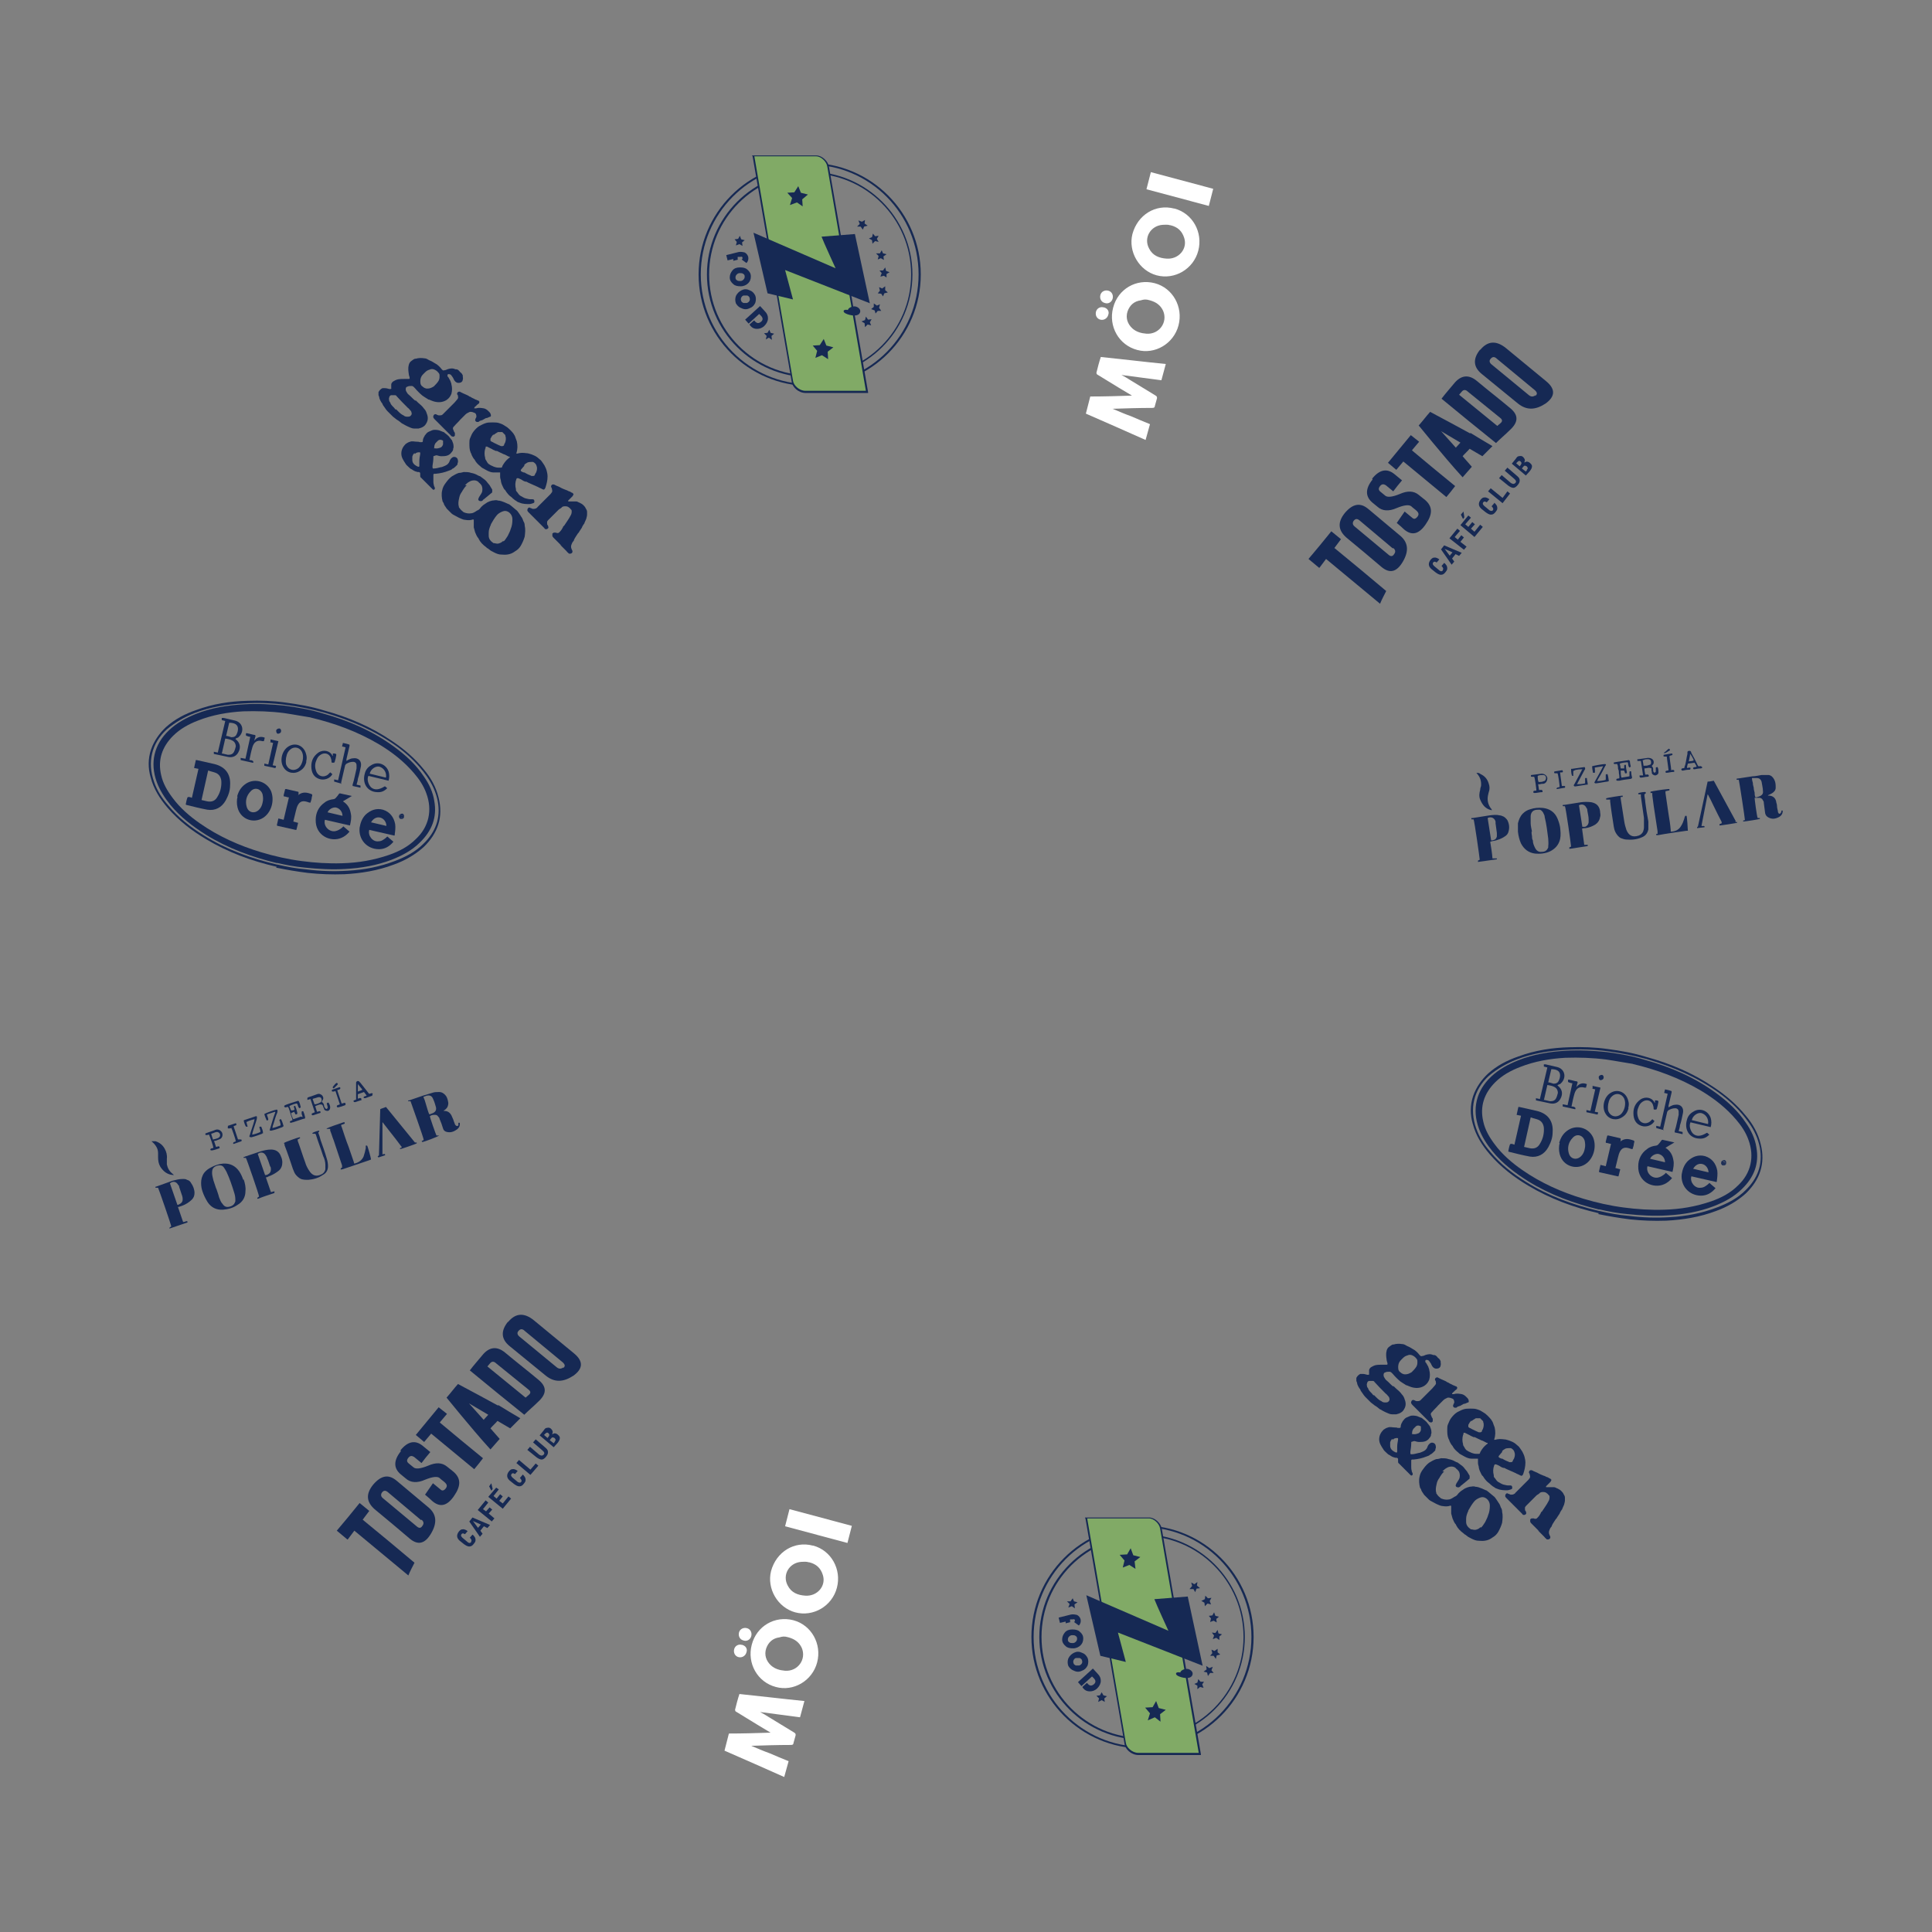 <?xml version="1.0" encoding="UTF-8"?>
<svg id="uuid-c8b108cc-e4d2-43b1-9523-5426389735d1" data-name="Layer 2" xmlns="http://www.w3.org/2000/svg" width="440" height="440" viewBox="0 0 440 440">
  <rect x="0" y="0" width="440" height="440" fill="#808080" stroke="none"/>
  <defs>
    <style>
      .uuid-539b578d-67c2-48a8-baf1-33b8eb50c7b3 {
        fill: #fff;
      }

      .uuid-37fe945f-e57a-4631-ae3c-facf8b5c7321 {
        fill: #81aa66;
      }

      .uuid-3a76182a-87e0-4fbf-91e1-ea14b6a293d7, .uuid-15a4b540-1387-442a-9908-bcc75e946add {
        fill: #162954;
      }

      .uuid-afcfe556-a87f-44ad-b971-2be8e33bedb1 {
        fill: none;
      }

      .uuid-15a4b540-1387-442a-9908-bcc75e946add {
        fill-rule: evenodd;
      }
    </style>
  </defs>
  <g id="uuid-42a87afd-d6b9-4c9e-ab30-b1609f6e6029" data-name="Capa 1">
    <g>
      <rect class="uuid-afcfe556-a87f-44ad-b971-2be8e33bedb1" width="440" height="440"/>
      <g>
        <g id="uuid-a47115b6-6731-4fd0-b37e-9a9f2c95d3e1" data-name="ICPzCA">
          <g>
            <path class="uuid-539b578d-67c2-48a8-baf1-33b8eb50c7b3" d="M253.4,93.1c1.4,.6,2.8,1.2,4.2,1.7,1.4,.6,2.8,1.2,4.3,1.8l-1,3.6c-4.5-2-9-4-13.6-6l1-3.9c3.2,0,6.4-.1,9.5-.2-1-.6-2-1.2-3-1.8-1.6-1-3.3-2-4.9-3-.1,0-.2-.3-.2-.4,.3-1.2,.6-2.4,1-3.6,4.9,.5,9.8,1.1,14.8,1.6l-1,3.7c-3.1-.4-6.1-.8-9.1-1.2,.6,.3,1.3,.7,1.9,1.1,2,1.2,3.9,2.4,5.9,3.6,.3,.2,.3,.3,.3,.6-.2,.6-.3,1.2-.5,1.8,0,.3-.2,.4-.6,.4-3,0-6,.1-9.1,.2Z"/>
            <path class="uuid-539b578d-67c2-48a8-baf1-33b8eb50c7b3" d="M263,64.5c4.1,1.1,6.5,5.4,5.4,9.6-1.1,4.2-5.4,6.7-9.4,5.6-4.2-1.1-6.6-5.4-5.5-9.6,1.1-4.3,5.3-6.7,9.5-5.6Zm-1.1,3.9s0,0,0,0c-1-.3-1.4-.2-2.1,0-1.5,.2-2.5,1.1-3,2.5-.5,1.5,0,2.9,1.1,3.9,.9,.8,2,1.1,3.2,1.2,2.9,.2,4.9-2.6,3.8-5.2-.6-1.3-1.6-2-3-2.4Z"/>
            <path class="uuid-539b578d-67c2-48a8-baf1-33b8eb50c7b3" d="M267.5,47.5c4.1,1.1,6.5,5.4,5.4,9.6-1.1,4.2-5.4,6.7-9.5,5.6-4-1.1-6.5-5.4-5.5-9.4,1.2-4.4,5.3-6.9,9.5-5.8Zm-1,3.8c-.6-.2-1.2-.1-1.7-.1-2.8,.2-4.4,3-3.1,5.4,.8,1.6,2.3,2.2,4,2.3,2.7,.2,4.8-2.2,4-4.7-.5-1.6-1.5-2.5-3.1-2.9Z"/>
            <path class="uuid-539b578d-67c2-48a8-baf1-33b8eb50c7b3" d="M276.3,43l-1,3.9-14.2-3.8,1-3.9,14.2,3.8Z"/>
            <path class="uuid-539b578d-67c2-48a8-baf1-33b8eb50c7b3" d="M252.4,66.2c.8,.2,1.2,1,1,1.8-.2,.8-1,1.3-1.8,1-.8-.2-1.2-1-1-1.8,.2-.8,1-1.2,1.8-1Z"/>
            <path class="uuid-539b578d-67c2-48a8-baf1-33b8eb50c7b3" d="M251.4,70c.8,.2,1.3,.9,1,1.7-.2,.8-1,1.3-1.8,1.1-.8-.2-1.2-1-1-1.8,.2-.8,1-1.2,1.7-1Z"/>
          </g>
        </g>
        <g id="uuid-6805fbd7-b8c3-47bc-a088-97d8b583fcbf" data-name="ICPzCA">
          <g>
            <path class="uuid-539b578d-67c2-48a8-baf1-33b8eb50c7b3" d="M171.1,397.6c1.4,.6,2.8,1.2,4.2,1.7,1.4,.6,2.8,1.2,4.3,1.8l-1,3.6c-4.5-2-9-4-13.6-6l1-3.9c3.2,0,6.4-.1,9.5-.2-1-.6-2-1.2-3-1.8-1.6-1-3.3-2-4.9-3-.1,0-.2-.3-.2-.4,.3-1.2,.6-2.4,1-3.6,4.9,.5,9.8,1.1,14.8,1.6l-1,3.7c-3.1-.4-6.1-.8-9.1-1.2,.6,.3,1.3,.7,1.9,1.1,2,1.2,3.9,2.4,5.9,3.6,.3,.2,.3,.3,.3,.6-.2,.6-.3,1.2-.5,1.8,0,.3-.2,.4-.6,.4-3,0-6,.1-9.1,.2Z"/>
            <path class="uuid-539b578d-67c2-48a8-baf1-33b8eb50c7b3" d="M180.7,369c4.1,1.1,6.5,5.4,5.4,9.6-1.1,4.2-5.4,6.7-9.4,5.6-4.2-1.1-6.6-5.4-5.5-9.6,1.1-4.3,5.3-6.7,9.5-5.6Zm-1.1,3.9s0,0,0,0c-1-.3-1.4-.2-2.1,0-1.5,.2-2.5,1.1-3,2.5-.5,1.5,0,2.9,1.1,3.9,.9,.8,2,1.1,3.2,1.2,2.9,.2,4.9-2.6,3.8-5.2-.6-1.3-1.6-2-3-2.4Z"/>
            <path class="uuid-539b578d-67c2-48a8-baf1-33b8eb50c7b3" d="M185.2,352c4.1,1.1,6.5,5.4,5.4,9.6-1.1,4.2-5.4,6.7-9.5,5.6-4-1.1-6.5-5.4-5.5-9.4,1.2-4.4,5.3-6.9,9.5-5.8Zm-1,3.8c-.6-.2-1.2-.1-1.7-.1-2.8,.2-4.4,3-3.1,5.4,.8,1.6,2.3,2.2,4,2.3,2.7,.2,4.8-2.2,4-4.7-.5-1.6-1.5-2.5-3.1-2.9Z"/>
            <path class="uuid-539b578d-67c2-48a8-baf1-33b8eb50c7b3" d="M194,347.5l-1,3.9-14.2-3.8,1-3.9,14.2,3.8Z"/>
            <path class="uuid-539b578d-67c2-48a8-baf1-33b8eb50c7b3" d="M170.1,370.8c.8,.2,1.2,1,1,1.8-.2,.8-1,1.3-1.8,1-.8-.2-1.2-1-1-1.8,.2-.8,1-1.2,1.8-1Z"/>
            <path class="uuid-539b578d-67c2-48a8-baf1-33b8eb50c7b3" d="M169,374.6c.8,.2,1.3,.9,1,1.7-.2,.8-1,1.3-1.8,1.1-.8-.2-1.2-1-1-1.8,.2-.8,1-1.2,1.7-1Z"/>
          </g>
        </g>
        <g>
          <path class="uuid-15a4b540-1387-442a-9908-bcc75e946add" d="M364.1,276.3c-5.7-1.3-11.1-3.3-16.1-6.3-3.2-1.9-6.2-4.2-8.7-7.1-1.8-2.1-3.2-4.3-3.9-7-.6-2.1-.6-4.2,.1-6.3,.7-2,1.9-3.7,3.4-5.1,2-1.8,4.3-3,6.9-3.9,3.8-1.4,7.7-2,11.7-2.1,2.9-.1,5.7,0,8.6,.4,3,.4,5.9,.9,8.8,1.8,5.5,1.5,10.7,3.7,15.4,6.9,2.7,1.8,5.2,3.9,7.3,6.5,1.6,1.9,2.8,4,3.4,6.5,1.1,4.4-.2,8.1-3.4,11.2-2,1.8-4.3,3.1-6.8,4-3.7,1.4-7.5,2-11.3,2.2-2.8,.1-5.5,0-8.3-.3-2.4-.3-4.8-.7-7.2-1.2Zm.2-.5c2.1,.5,4.3,.9,6.6,1.1,3.1,.4,6.3,.5,9.4,.3,3.7-.2,7.3-.9,10.7-2.2,2.4-.9,4.7-2.1,6.5-3.9,2.8-2.7,4-5.9,3.3-9.7-.4-2.1-1.3-4-2.5-5.7-1.9-2.7-4.2-4.9-6.8-6.8-5-3.6-10.6-6-16.5-7.7-2.9-.8-5.9-1.4-9-1.8-3.1-.4-6.3-.5-9.4-.3-3.8,.2-7.6,.8-11.2,2.2-2.3,.9-4.4,2.1-6.3,3.7-3.5,3.2-4.5,7.5-2.9,12,.7,2,1.8,3.7,3.2,5.3,2.3,2.8,5.1,5,8.2,6.9,5.1,3.2,10.7,5.2,16.6,6.6Z"/>
          <path class="uuid-15a4b540-1387-442a-9908-bcc75e946add" d="M364.3,275.5c-5.8-1.4-11.3-3.4-16.3-6.5-3-1.9-5.8-4-8.1-6.8-1.3-1.6-2.4-3.3-3.1-5.2-1.6-4.4-.6-8.6,2.8-11.8,1.8-1.7,3.9-2.8,6.1-3.7,3.5-1.4,7.2-2,11-2.2,3.1-.2,6.2,0,9.2,.3,3,.4,5.9,.9,8.8,1.8,5.8,1.6,11.3,4,16.2,7.6,2.6,1.9,4.9,4,6.7,6.7,1.2,1.7,2.1,3.6,2.4,5.6,.7,3.8-.6,6.9-3.3,9.5-1.8,1.8-4.1,3-6.4,3.9-3.4,1.3-6.9,1.9-10.5,2.1-3.1,.2-6.2,0-9.2-.3-2.2-.2-4.4-.6-6.5-1.1Zm7.6-33.2s0,0,0,0c-2-.3-4-.7-6.1-1-3.1-.4-6.2-.5-9.3-.4-3.5,.2-7,.8-10.3,2.1-2.1,.8-4.1,1.9-5.7,3.5-2.5,2.5-3.5,5.5-2.7,8.9,.4,1.9,1.4,3.6,2.6,5.2,1.7,2.3,3.9,4.2,6.2,5.8,4.3,3,9,5.1,14,6.6,3,.9,6.1,1.6,9.2,2,3,.4,6.1,.6,9.2,.5,3.7-.1,7.2-.7,10.7-1.9,2.3-.8,4.4-1.9,6.1-3.6,3-2.8,3.8-6.6,2.4-10.4-.6-1.7-1.6-3.2-2.8-4.6-2.3-2.7-5-4.8-8-6.6-4.9-2.9-10.1-4.8-15.6-6.1Z"/>
          <path class="uuid-15a4b540-1387-442a-9908-bcc75e946add" d="M343.5,262.2c.1-.5,.2-1.1,.4-1.6,0,0,.2-.1,.2-.1,.3,0,.6,.1,.8,.2l1.5-6.6-1-.2,.4-1.8c0,0,.2,0,.2,0,1.3,.3,2.6,.6,4,.9,2.5,.6,3.8,2.3,3.6,4.9,0,1.2-.4,2.3-1,3.4-.9,1.6-2.4,2.4-4.2,2.1-1.6-.3-3.2-.7-4.8-1.1,0,0,0,0,0,0Zm5.1-7.7l-1.5,6.7c.4,.1,.9,.2,1.3,.3,1,.2,1.8-.1,2.3-1,.7-1.1,1-2.4,.9-3.7-.1-.8-.5-1.5-1.3-1.8-.5-.2-1.1-.3-1.6-.5Z"/>
          <path class="uuid-15a4b540-1387-442a-9908-bcc75e946add" d="M381.3,260.2c-.7,.4-1.3,.8-2,1.2,1.1,.7,1.6,1.6,1.8,2.8,.2,.9,0,1.8-.2,2.7l-5.7-1.3c-.4,1.4,.9,2.8,2.3,2.6,.6-.1,1.1-.4,1.6-.8,0,0,.2-.2,.3-.3,.5,.4,.9,.8,1.4,1.2-.5,.6-1.1,1.1-1.8,1.4-2.5,1.1-6-.5-5.9-4.1,0-1.6,.7-3,2-3.9,.6-.5,1.3-.7,2.1-.8,.1,0,.3-.1,.4-.2,.3-.3,.6-.7,.8-1,0,0,.2-.2,.3-.1,.9,.2,1.8,.4,2.7,.6,0,0,0,0,0,0Zm-2.1,4.5c0-.9-.6-1.7-1.5-1.9-.7-.1-1.6,.4-1.9,1.1l3.4,.8Z"/>
          <path class="uuid-15a4b540-1387-442a-9908-bcc75e946add" d="M390.9,269.2l-5.7-1.3c-.4,1.3,.8,2.8,2.1,2.6,.7,0,1.2-.4,1.7-.8,0,0,.2-.2,.3-.3,.5,.4,.9,.8,1.4,1.2-.9,1.1-2,1.7-3.3,1.7-2.7,0-4.7-2.2-4.4-4.9,.2-1.2,.6-2.2,1.4-3,1.1-1,2.4-1.5,3.9-1.1,1.6,.5,2.5,1.7,2.8,3.3,.1,.8,0,1.6-.1,2.3,0,0,0,.1,0,.2Zm-5.2-3l3.4,.8c0-.9-.6-1.7-1.4-1.9-.8-.2-1.6,.2-2.1,1.1Z"/>
          <path class="uuid-15a4b540-1387-442a-9908-bcc75e946add" d="M355.1,260.3c.3-1.1,.8-2,1.7-2.7,2-1.6,4.9-.9,6,1.4,.8,1.9,.3,4.4-1.3,5.8-2.2,1.9-5.6,.9-6.3-2-.2-.8-.2-1.7,0-2.5Zm5.8,1.4c.2-.7,.1-1.4,0-1.9-.4-1.3-1.8-1.7-2.7-.7-1,1-1.3,2.3-.9,3.6,.4,1.3,1.8,1.6,2.8,.6,.5-.5,.7-1.1,.8-1.6Z"/>
          <path class="uuid-15a4b540-1387-442a-9908-bcc75e946add" d="M369,260c.8-.7,1.7-.7,2.6-.4,.7,.2,.7,.2,.5,.9,0,.4-.2,.8-.3,1.2,0,0,0,0,0,0-.3,0-.5-.1-.8-.2-1.3-.4-1.9,.2-2.3,1.3-.3,1-.5,2.1-.8,3.2l1.1,.3-.4,1.6c0,0-.2,0-.2,0-1.3-.3-2.7-.6-4-.9-.2,0-.3-.1-.2-.4,.1-.4,.2-.9,.3-1.3l1.2,.3,1.2-5.1c-.4,0-.7-.2-1-.2-.2,0-.2-.1-.2-.3,.1-.4,.2-.8,.3-1.2,0-.2,.1-.2,.3-.2,.9,.2,1.8,.4,2.6,.6,.2,0,.2,.1,.2,.3,0,.2,0,.4-.1,.6Z"/>
          <path class="uuid-15a4b540-1387-442a-9908-bcc75e946add" d="M354.7,247.2c1.1,.8,1.3,1.9,.7,3-.4,.8-1.2,1.3-2.3,1.1-1.1-.2-2.2-.5-3.3-.7v-.5l.9,.2,1.7-7.2-.8-.2v-.5c.2,0,.3,0,.4,0,.9,.2,1.7,.4,2.6,.6,1.7,.4,2.2,2.2,1.1,3.5-.1,.1-.3,.3-.4,.4-.2,0-.3,.1-.5,.2Zm-3,3.3c.5,.1,.9,.2,1.3,.3,.6,0,1.1-.1,1.4-.7,.2-.4,.3-.8,.4-1.2,0-.5-.2-1-.7-1.3-.5-.3-1.1-.4-1.7-.5l-.8,3.5Zm.9-4c.4,0,.8,.2,1.2,.3,.6,0,1-.2,1.2-.7,.2-.4,.3-.8,.3-1.2,0-1-.8-1.4-2-1.4l-.7,3Z"/>
          <path class="uuid-15a4b540-1387-442a-9908-bcc75e946add" d="M378.9,257.3h-.3l-1.4-.4v-.5l.9,.2,1.7-7.5-.8-.2,.2-.8c.5,.1,1,.2,1.5,.4,0,0,0,.2,0,.3-.2,1-.5,2-.7,3v.4c0,0,.2-.1,.3-.2,.4-.2,.8-.4,1.2-.4,1.2-.2,2,.6,1.8,1.8-.2,1-.4,2-.7,2.9,0,.4-.2,.9-.3,1.3l.9,.2v.5l-1.8-.4v-.3c.4-1.2,.6-2.5,.9-3.7,0-.2,0-.5,0-.7,0-.5-.3-.8-.8-.8-.6,0-1.1,.2-1.6,.5,0,0-.1,.2-.2,.3-.3,1.3-.6,2.6-.9,3.9,0,.1,0,.2,0,.4Z"/>
          <path class="uuid-15a4b540-1387-442a-9908-bcc75e946add" d="M388.8,258c.2,.1,.3,.3,.5,.4-.7,.7-1.4,1-2.4,.9-2.1-.1-3.4-2-2.7-4.3,.2-.8,.7-1.4,1.4-1.8,1.5-1,3.4-.3,4,1.4,.2,.7,.2,1.4,0,2.1l-4.6-1.1c-.4,.8,0,2,.6,2.6,.8,.7,1.8,.6,3.1-.2Zm.2-2c.2-1.2-.5-2.2-1.5-2.5-.9-.2-2,.6-2.2,1.6l3.7,.9Z"/>
          <path class="uuid-15a4b540-1387-442a-9908-bcc75e946add" d="M370.9,252.3c-.2,.9-.6,1.6-1.4,2.1-1.3,.9-3,.6-3.8-.7-1-1.5-.4-3.9,1.1-4.8,1.6-1,3.5-.2,4,1.7,.2,.6,.2,1.2,0,1.8Zm-4.6-1.1c-.1,.6-.2,1.3,0,1.9,.5,1.2,1.8,1.5,2.8,.7,.9-.8,1.3-2.5,.8-3.6-.5-1.1-1.8-1.4-2.7-.6-.5,.4-.8,1-.9,1.7Z"/>
          <path class="uuid-15a4b540-1387-442a-9908-bcc75e946add" d="M376.3,254.9c.2,.1,.3,.3,.5,.4-.5,1-1.9,1.5-3,1.1-1.2-.4-1.8-1.4-1.8-2.9,0-1.3,.5-2.3,1.6-3.1,1.2-.8,2.7-.4,3.2,.7,0,0,0,0,.1,.1v-.6c.3,0,.5,0,.7,.1,0,0,.1,.1,.1,.2-.1,.6-.2,1.1-.4,1.7,0,0-.1,.1-.2,.1,0,0-.2,0-.3,0-.2,0-.2-.1-.2-.3,0-.3-.1-.6-.2-.9-.4-.9-1.4-1.2-2.3-.6-.5,.3-.8,.8-1,1.4-.3,.7-.3,1.5,0,2.3,.4,1.2,1.7,1.6,2.7,.8,.2-.2,.4-.4,.6-.6Z"/>
          <path class="uuid-15a4b540-1387-442a-9908-bcc75e946add" d="M359.3,246.5l-.3,1.1c.6-.8,1.4-1.1,2.4-.7l-.2,.8c0,0-.2,0-.3,0-1.4-.4-2,.4-2.3,1.3-.3,1-.5,2-.7,3,.2,0,.5,0,.8,.2,0,0,.1,.2,.1,.2,0,.1,0,.3-.2,.2-.9-.2-1.8-.4-2.7-.6v-.5l1.1,.2,1.1-5c-.3,0-.5-.1-.8-.2-.2,0-.2-.2-.2-.4,0-.2,.1-.3,.3-.2,.6,.1,1.1,.3,1.8,.4Z"/>
          <path class="uuid-15a4b540-1387-442a-9908-bcc75e946add" d="M362.7,247.9v-.6l1.8,.4-1.3,5.5c.2,0,.4,.1,.6,.1,.2,0,.2,.1,.1,.3,0,.1,0,.3-.3,.2-.7-.2-1.5-.3-2.3-.5v-.5l.9,.2,1.1-4.9-.8-.2Z"/>
          <path class="uuid-15a4b540-1387-442a-9908-bcc75e946add" d="M364.1,245.3c0-.3,.4-.5,.7-.5s.5,.4,.4,.7c0,.3-.4,.5-.7,.5-.3,0-.4-.4-.4-.7Z"/>
          <path class="uuid-15a4b540-1387-442a-9908-bcc75e946add" d="M393.1,265c0,.3-.4,.5-.7,.4-.3,0-.5-.4-.4-.7,0-.3,.4-.5,.7-.5,.3,0,.5,.4,.4,.7Zm-.1,0c0-.3-.1-.5-.4-.6-.2,0-.5,.1-.5,.4,0,.2,.1,.5,.3,.6,.2,0,.5-.1,.6-.4Z"/>
          <path class="uuid-15a4b540-1387-442a-9908-bcc75e946add" d="M393,265c0,.3-.3,.4-.6,.4-.2,0-.4-.3-.3-.6,0-.3,.3-.4,.5-.4,.3,0,.4,.3,.4,.6Zm-.4,.3s0,0,.1-.1c0-.1,.1-.2,.1-.3,0,0,0-.2,0-.3-.1,0-.3,0-.3,0,0,.2-.1,.4-.1,.6,0,0,0,0,0,0,0,0,.1-.1,.2-.2,0,.1,0,.2,0,.3Z"/>
          <path class="uuid-15a4b540-1387-442a-9908-bcc75e946add" d="M392.6,265.4c0-.1,0-.2,0-.3,0,0-.1,.1-.2,.2,0,0,0,0,0,0,0-.2,0-.4,.1-.6,0,0,.2,0,.3,0,0,0,0,.2,0,.3,0,.1,0,.2-.1,.3,0,0,0,0-.1,.1Z"/>
        </g>
        <g>
          <path class="uuid-15a4b540-1387-442a-9908-bcc75e946add" d="M63,197.4c-5.7-1.3-11.1-3.3-16.1-6.3-3.2-1.9-6.2-4.2-8.7-7.1-1.8-2.1-3.2-4.3-3.9-7-.6-2.1-.6-4.2,.1-6.3,.7-2,1.9-3.7,3.4-5.1,2-1.8,4.3-3,6.9-3.9,3.8-1.4,7.7-2,11.7-2.1,2.9-.1,5.7,0,8.6,.4,3,.4,5.9,.9,8.8,1.8,5.5,1.5,10.7,3.7,15.4,6.9,2.7,1.8,5.2,3.9,7.3,6.5,1.6,1.9,2.8,4,3.4,6.5,1.1,4.4-.2,8.1-3.4,11.2-2,1.8-4.3,3.1-6.8,4-3.7,1.4-7.5,2-11.3,2.2-2.8,.1-5.5,0-8.3-.3-2.4-.3-4.8-.7-7.2-1.2Zm.2-.5c2.1,.5,4.3,.9,6.6,1.1,3.1,.4,6.3,.5,9.4,.3,3.7-.2,7.3-.9,10.7-2.2,2.4-.9,4.7-2.1,6.5-3.9,2.8-2.7,4-5.9,3.3-9.7-.4-2.1-1.3-4-2.5-5.7-1.9-2.7-4.2-4.9-6.8-6.8-5-3.6-10.6-6-16.5-7.7-2.9-.8-5.9-1.4-9-1.8-3.1-.4-6.3-.5-9.4-.3-3.8,.2-7.6,.8-11.2,2.2-2.3,.9-4.4,2.1-6.3,3.7-3.5,3.2-4.5,7.5-2.9,12,.7,2,1.8,3.7,3.2,5.3,2.3,2.8,5.1,5,8.2,6.9,5.1,3.2,10.7,5.2,16.6,6.6Z"/>
          <path class="uuid-15a4b540-1387-442a-9908-bcc75e946add" d="M63.2,196.6c-5.8-1.4-11.3-3.4-16.3-6.5-3-1.9-5.8-4-8.1-6.8-1.3-1.6-2.4-3.3-3.1-5.2-1.6-4.4-.6-8.6,2.8-11.8,1.8-1.7,3.9-2.8,6.1-3.7,3.5-1.4,7.2-2,11-2.2,3.1-.2,6.2,0,9.2,.3,3,.4,5.9,.9,8.8,1.8,5.8,1.6,11.3,4,16.2,7.6,2.6,1.9,4.9,4,6.7,6.7,1.2,1.7,2.1,3.6,2.4,5.6,.7,3.8-.6,6.9-3.3,9.5-1.8,1.8-4.1,3-6.4,3.9-3.4,1.3-6.9,1.9-10.5,2.1-3.1,.2-6.2,0-9.2-.3-2.2-.2-4.4-.6-6.5-1.1Zm7.6-33.2s0,0,0,0c-2-.3-4-.7-6.1-1-3.1-.4-6.2-.5-9.3-.4-3.5,.2-7,.8-10.3,2.1-2.1,.8-4.1,1.9-5.7,3.5-2.5,2.5-3.5,5.5-2.7,8.9,.4,1.9,1.4,3.6,2.6,5.2,1.7,2.3,3.9,4.2,6.2,5.8,4.3,3,9,5.1,14,6.6,3,.9,6.1,1.6,9.2,2,3,.4,6.1,.6,9.2,.5,3.7-.1,7.2-.7,10.7-1.9,2.3-.8,4.4-1.9,6.1-3.6,3-2.8,3.8-6.6,2.4-10.4-.6-1.7-1.6-3.2-2.8-4.6-2.3-2.7-5-4.8-8-6.6-4.9-2.9-10.1-4.8-15.6-6.1Z"/>
          <path class="uuid-15a4b540-1387-442a-9908-bcc75e946add" d="M42.3,183.2c.1-.5,.2-1.1,.4-1.6,0,0,.2-.1,.2-.1,.3,0,.6,.1,.8,.2l1.5-6.6-1-.2,.4-1.8c0,0,.2,0,.2,0,1.3,.3,2.6,.6,4,.9,2.5,.6,3.8,2.3,3.6,4.9,0,1.2-.4,2.3-1,3.4-.9,1.6-2.4,2.4-4.2,2.1-1.6-.3-3.2-.7-4.8-1.1,0,0,0,0,0,0Zm5.1-7.7l-1.5,6.7c.4,.1,.9,.2,1.3,.3,1,.2,1.8-.1,2.3-1,.7-1.1,1-2.4,.9-3.7-.1-.8-.5-1.5-1.3-1.8-.5-.2-1.1-.3-1.6-.5Z"/>
          <path class="uuid-15a4b540-1387-442a-9908-bcc75e946add" d="M80.1,181.3c-.7,.4-1.3,.8-2,1.2,1.1,.7,1.6,1.6,1.8,2.8,.2,.9,0,1.8-.2,2.7l-5.7-1.3c-.4,1.4,.9,2.8,2.3,2.6,.6-.1,1.1-.4,1.6-.8,0,0,.2-.2,.3-.3,.5,.4,.9,.8,1.4,1.2-.5,.6-1.1,1.1-1.8,1.4-2.5,1.1-6-.5-5.9-4.1,0-1.6,.7-3,2-3.9,.6-.5,1.3-.7,2.1-.8,.1,0,.3-.1,.4-.2,.3-.3,.6-.7,.8-1,0,0,.2-.2,.3-.1,.9,.2,1.8,.4,2.7,.6,0,0,0,0,0,0Zm-2.1,4.5c0-.9-.6-1.7-1.5-1.9-.7-.1-1.6,.4-1.9,1.1l3.4,.8Z"/>
          <path class="uuid-15a4b540-1387-442a-9908-bcc75e946add" d="M89.8,190.3l-5.7-1.3c-.4,1.3,.8,2.8,2.1,2.6,.7,0,1.2-.4,1.7-.8,0,0,.2-.2,.3-.3,.5,.4,.9,.8,1.4,1.2-.9,1.1-2,1.7-3.3,1.7-2.7,0-4.7-2.2-4.4-4.9,.2-1.2,.6-2.2,1.4-3,1.1-1,2.4-1.5,3.9-1.1,1.6,.5,2.5,1.7,2.8,3.3,.1,.8,0,1.6-.1,2.3,0,0,0,.1,0,.2Zm-5.2-3l3.4,.8c0-.9-.6-1.7-1.4-1.9-.8-.2-1.6,.2-2.1,1.1Z"/>
          <path class="uuid-15a4b540-1387-442a-9908-bcc75e946add" d="M54,181.4c.3-1.1,.8-2,1.7-2.7,2-1.6,4.9-.9,6,1.4,.8,1.9,.3,4.4-1.3,5.8-2.2,1.9-5.6,.9-6.3-2-.2-.8-.2-1.7,0-2.5Zm5.8,1.4c.2-.7,.1-1.4,0-1.9-.4-1.3-1.8-1.7-2.7-.7-1,1-1.3,2.3-.9,3.6,.4,1.3,1.8,1.6,2.8,.6,.5-.5,.7-1.1,.8-1.6Z"/>
          <path class="uuid-15a4b540-1387-442a-9908-bcc75e946add" d="M67.9,181.1c.8-.7,1.7-.7,2.6-.4,.7,.2,.7,.2,.5,.9,0,.4-.2,.8-.3,1.2,0,0,0,0,0,0-.3,0-.5-.1-.8-.2-1.3-.4-1.9,.2-2.3,1.3-.3,1-.5,2.1-.8,3.2l1.1,.3-.4,1.6c0,0-.2,0-.2,0-1.3-.3-2.7-.6-4-.9-.2,0-.3-.1-.2-.4,.1-.4,.2-.9,.3-1.3l1.2,.3,1.2-5.1c-.4,0-.7-.2-1-.2-.2,0-.2-.1-.2-.3,.1-.4,.2-.8,.3-1.2,0-.2,.1-.2,.3-.2,.9,.2,1.8,.4,2.6,.6,.2,0,.2,.1,.2,.3,0,.2,0,.4-.1,.6Z"/>
          <path class="uuid-15a4b540-1387-442a-9908-bcc75e946add" d="M53.6,168.3c1.1,.8,1.3,1.9,.7,3-.4,.8-1.2,1.3-2.3,1.1-1.1-.2-2.2-.5-3.3-.7v-.5l.9,.2,1.7-7.2-.8-.2v-.5c.2,0,.3,0,.4,0,.9,.2,1.7,.4,2.6,.6,1.7,.4,2.2,2.2,1.1,3.5-.1,.1-.3,.3-.4,.4-.2,0-.3,.1-.5,.2Zm-3,3.3c.5,.1,.9,.2,1.3,.3,.6,0,1.1-.1,1.4-.7,.2-.4,.3-.8,.4-1.2,0-.5-.2-1-.7-1.3-.5-.3-1.1-.4-1.7-.5l-.8,3.5Zm.9-4c.4,0,.8,.2,1.2,.3,.6,0,1-.2,1.2-.7,.2-.4,.3-.8,.3-1.2,0-1-.8-1.4-2-1.4l-.7,3Z"/>
          <path class="uuid-15a4b540-1387-442a-9908-bcc75e946add" d="M77.8,178.4h-.3l-1.4-.4v-.5l.9,.2,1.7-7.5-.8-.2,.2-.8c.5,.1,1,.2,1.5,.4,0,0,0,.2,0,.3-.2,1-.5,2-.7,3v.4c0,0,.2-.1,.3-.2,.4-.2,.8-.4,1.2-.4,1.2-.2,2,.6,1.8,1.8-.2,1-.4,2-.7,2.9,0,.4-.2,.9-.3,1.3l.9,.2v.5l-1.8-.4v-.3c.4-1.2,.6-2.5,.9-3.7,0-.2,0-.5,0-.7,0-.5-.3-.8-.8-.8-.6,0-1.1,.2-1.6,.5,0,0-.1,.2-.2,.3-.3,1.3-.6,2.6-.9,3.9,0,.1,0,.2,0,.4Z"/>
          <path class="uuid-15a4b540-1387-442a-9908-bcc75e946add" d="M87.7,179.1c.2,.1,.3,.3,.5,.4-.7,.7-1.4,1-2.4,.9-2.1-.1-3.4-2-2.7-4.3,.2-.8,.7-1.4,1.4-1.8,1.5-1,3.4-.3,4,1.4,.2,.7,.2,1.4,0,2.1l-4.6-1.1c-.4,.8,0,2,.6,2.6,.8,.7,1.8,.6,3.1-.2Zm.2-2c.2-1.2-.5-2.2-1.5-2.5-.9-.2-2,.6-2.2,1.6l3.7,.9Z"/>
          <path class="uuid-15a4b540-1387-442a-9908-bcc75e946add" d="M69.8,173.4c-.2,.9-.6,1.6-1.4,2.1-1.3,.9-3,.6-3.8-.7-1-1.5-.4-3.9,1.1-4.8,1.6-1,3.5-.2,4,1.7,.2,.6,.2,1.2,0,1.8Zm-4.6-1.1c-.1,.6-.2,1.3,0,1.9,.5,1.2,1.8,1.5,2.8,.7,.9-.8,1.3-2.5,.8-3.6-.5-1.1-1.8-1.4-2.7-.6-.5,.4-.8,1-.9,1.7Z"/>
          <path class="uuid-15a4b540-1387-442a-9908-bcc75e946add" d="M75.2,175.9c.2,.1,.3,.3,.5,.4-.5,1-1.9,1.5-3,1.1-1.2-.4-1.8-1.4-1.8-2.9,0-1.3,.5-2.3,1.6-3.1,1.2-.8,2.7-.4,3.2,.7,0,0,0,0,.1,.1v-.6c.3,0,.5,0,.7,.1,0,0,.1,.1,.1,.2-.1,.6-.2,1.1-.4,1.7,0,0-.1,.1-.2,.1,0,0-.2,0-.3,0-.2,0-.2-.1-.2-.3,0-.3-.1-.6-.2-.9-.4-.9-1.4-1.2-2.3-.6-.5,.3-.8,.8-1,1.4-.3,.7-.3,1.5,0,2.3,.4,1.2,1.7,1.6,2.7,.8,.2-.2,.4-.4,.6-.6Z"/>
          <path class="uuid-15a4b540-1387-442a-9908-bcc75e946add" d="M58.2,167.6l-.3,1.1c.6-.8,1.4-1.1,2.4-.7l-.2,.8c0,0-.2,0-.3,0-1.4-.4-2,.4-2.3,1.3-.3,1-.5,2-.7,3,.2,0,.5,0,.8,.2,0,0,.1,.2,.1,.2,0,.1,0,.3-.2,.2-.9-.2-1.8-.4-2.7-.6v-.5l1.1,.2,1.1-5c-.3,0-.5-.1-.8-.2-.2,0-.2-.2-.2-.4,0-.2,.1-.3,.3-.2,.6,.1,1.1,.3,1.8,.4Z"/>
          <path class="uuid-15a4b540-1387-442a-9908-bcc75e946add" d="M61.6,169v-.6l1.8,.4-1.3,5.5c.2,0,.4,.1,.6,.1,.2,0,.2,.1,.1,.3,0,.1,0,.3-.3,.2-.7-.2-1.5-.3-2.3-.5v-.5l.9,.2,1.1-4.9-.8-.2Z"/>
          <path class="uuid-15a4b540-1387-442a-9908-bcc75e946add" d="M62.9,166.4c0-.3,.4-.5,.7-.5s.5,.4,.4,.7c0,.3-.4,.5-.7,.5-.3,0-.4-.4-.4-.7Z"/>
          <path class="uuid-15a4b540-1387-442a-9908-bcc75e946add" d="M92,186.1c0,.3-.4,.5-.7,.4-.3,0-.5-.4-.4-.7,0-.3,.4-.5,.7-.5,.3,0,.5,.4,.4,.7Zm-.1,0c0-.3-.1-.5-.4-.6-.2,0-.5,.1-.5,.4,0,.2,.1,.5,.3,.6,.2,0,.5-.1,.6-.4Z"/>
          <path class="uuid-15a4b540-1387-442a-9908-bcc75e946add" d="M91.9,186.1c0,.3-.3,.4-.6,.4-.2,0-.4-.3-.3-.6,0-.3,.3-.4,.5-.4,.3,0,.4,.3,.4,.6Zm-.4,.3s0,0,.1-.1c0-.1,.1-.2,.1-.3,0,0,0-.2,0-.3-.1,0-.3,0-.3,0,0,.2-.1,.4-.1,.6,0,0,0,0,0,0,0,0,.1-.1,.2-.2,0,.1,0,.2,0,.3Z"/>
          <path class="uuid-15a4b540-1387-442a-9908-bcc75e946add" d="M91.5,186.4c0-.1,0-.2,0-.3,0,0-.1,.1-.2,.2,0,0,0,0,0,0,0-.2,0-.4,.1-.6,0,0,.2,0,.3,0,0,0,0,.2,0,.3,0,.1,0,.2-.1,.3,0,0,0,0-.1,.1Z"/>
        </g>
        <g>
          <path class="uuid-3a76182a-87e0-4fbf-91e1-ea14b6a293d7" d="M300.5,129.3c.5-.7,1-1.3,1.5-2,4.1,3.4,8.2,6.8,12.3,10.2,.4-1,.9-1.9,1.4-2.9-3.9-3.3-7.9-6.6-11.8-9.8,.5-.7,1-1.3,1.5-2l-2.2-1.8c-1.7,2.1-3.4,4.2-5.2,6.3l2.4,2Z"/>
          <path class="uuid-3a76182a-87e0-4fbf-91e1-ea14b6a293d7" d="M319,122.1c-2.5-2.1-4.9-4.1-7.4-6.2-1.8-1.5-3.5-1.2-5.3,.9-1.7,2.1-1.6,3.9,.3,5.6,2.7,2.2,5.4,4.5,8,6.7,1.9,1.6,3.5,1.2,4.9-1.2,1.4-2.4,1.2-4.3-.5-5.8m-1.7,2.7c.5,.4,.6,.9,.2,1.4-.3,.5-.7,.6-1.2,.2-2.6-2.2-5.2-4.3-7.8-6.5-.5-.4-.5-.9-.2-1.3h0c.4-.5,.8-.5,1.3-.1,2.5,2.1,5.1,4.3,7.6,6.4"/>
          <path class="uuid-3a76182a-87e0-4fbf-91e1-ea14b6a293d7" d="M312.6,109.2c-1.7,2.1-1.7,3.9,0,5.3,.4,.3,.7,.6,1.1,.9,1.1,1,2.6,1.1,4.4,.3,1.7-.7,2.8-.8,3.3-.4,.4,.4,.9,.7,1.3,1.1,.4,.4,.5,.8,.1,1.3-.4,.5-.8,.6-1.2,.2l-1.7-1.4c-.6,.9-1.2,1.7-1.8,2.6,.6,.5,1.2,1,1.7,1.5,1.8,1.5,3.4,1,4.9-1.2,1.6-2.3,1.6-4-.1-5.5-.5-.4-1-.8-1.5-1.2-1.1-.9-2.5-1-4.3-.2-1.7,.7-2.8,.8-3.3,.4l-1.1-.9c-.5-.4-.5-.8-.1-1.3h0c.4-.5,.8-.5,1.3-.2,.6,.5,1.1,.9,1.7,1.4,.6-.8,1.3-1.7,2-2.5-.6-.5-1.1-.9-1.7-1.4-1.7-1.4-3.4-1.1-5.1,1"/>
          <path class="uuid-3a76182a-87e0-4fbf-91e1-ea14b6a293d7" d="M321.6,102.5c.5-.6,1.1-1.3,1.6-1.9l-1.9-1.5c-1.7,2.1-3.5,4.2-5.2,6.3,.6,.5,1.2,1,1.9,1.6,.5-.6,1.1-1.3,1.6-1.9,3.3,2.7,6.5,5.4,9.8,8.1,.7-.8,1.3-1.6,2-2.5-3.3-2.7-6.6-5.4-9.8-8.1"/>
          <path class="uuid-3a76182a-87e0-4fbf-91e1-ea14b6a293d7" d="M336.4,86.8c-1.9-1.6-3.7-1.4-5.3,.6-.9,1.1-1.9,2.2-2.8,3.4,4.1,3.4,8.3,6.8,12.4,10.1,1-1,2.1-1.9,3.1-2.9,2-1.8,2.1-3.4,.2-5-2.5-2.1-5.1-4.1-7.6-6.2m5.3,9.6c-.2,.2-.5,.4-.7,.6-2.9-2.4-5.8-4.7-8.7-7.1,.2-.2,.4-.5,.6-.7,.4-.5,.9-.5,1.4,0,2.5,2,4.9,4,7.4,6,.5,.4,.5,.8,0,1.2"/>
          <path class="uuid-3a76182a-87e0-4fbf-91e1-ea14b6a293d7" d="M337.1,79.6c-1.7,2.1-1.6,4,.4,5.6,2.7,2.2,5.5,4.5,8.2,6.7,2,1.6,4,1.5,6.3,0,2.2-1.6,2.3-3.3,.1-5.1l-9.1-7.5c-2.2-1.8-4.2-1.7-5.9,.4m12.6,10.3c-.5,.4-1,.4-1.5,0l-8.5-7c-.5-.4-.6-.9-.2-1.3h0c.4-.5,.9-.5,1.4,0,2.9,2.4,5.8,4.8,8.7,7.2,.5,.5,.6,.9,0,1.3"/>
          <path class="uuid-3a76182a-87e0-4fbf-91e1-ea14b6a293d7" d="M328.6,129.9c-.3,.4-.7,.1-.8,0l-1.2-1c0,0-.2-.2-.3-.4,0-.1,0-.3,.1-.4,.3-.4,.7,0,.8,0l.6-.7c-.3-.2-.7-.5-1.2-.4-.4,0-.6,.3-.8,.5-.6,.8-.5,1.5,.2,2.1l1,.8c.7,.5,1,.5,1.2,.5,.4,0,.7-.2,1-.6s.4-.5,.4-.9c0-.4-.2-.7-.3-.8-.1-.1-.1-.2-.4-.4l-.6,.7c.3,.3,.5,.6,.3,.9"/>
          <path class="uuid-3a76182a-87e0-4fbf-91e1-ea14b6a293d7" d="M328.1,125l2.5,3.6,.6-.7-.5-.7,.8-1,.8,.4,.6-.7-4-1.7-.7,.9Zm2.1,1.6l-1.2-1.6h0l1.8,.8-.6,.7Z"/>
          <polygon class="uuid-3a76182a-87e0-4fbf-91e1-ea14b6a293d7" points="332.5 120.9 331.9 120.4 330.1 122.6 333.4 125.2 334 124.5 332.6 123.4 333.4 122.4 332.8 121.9 332 122.9 331.3 122.3 332.5 120.9"/>
          <polygon class="uuid-3a76182a-87e0-4fbf-91e1-ea14b6a293d7" points="335 117.9 334.4 117.4 332.6 119.6 335.8 122.3 337.7 120 337.1 119.5 335.8 121.1 335 120.4 335.9 119.4 335.3 118.9 334.4 120 333.7 119.4 335 117.9"/>
          <path class="uuid-3a76182a-87e0-4fbf-91e1-ea14b6a293d7" d="M340.3,114.6l-.6,.7c.3,.3,.5,.6,.3,.9s-.7,.1-.8,0l-1.2-1c0,0-.2-.2-.3-.4,0-.1,0-.3,.1-.4,.3-.4,.7,0,.8,0l.6-.7c-.3-.2-.7-.5-1.2-.4-.4,0-.6,.3-.8,.5-.6,.8-.5,1.5,.2,2.1l1,.8c.7,.5,1,.5,1.2,.5,.4,0,.7-.2,1-.6s.4-.5,.4-.9c0-.4-.2-.7-.3-.8-.1-.1-.1-.2-.4-.4"/>
          <polygon class="uuid-3a76182a-87e0-4fbf-91e1-ea14b6a293d7" points="343.3 111.9 342.2 113.4 339.5 111.2 338.9 111.9 342.2 114.6 343.9 112.4 343.3 111.9"/>
          <path class="uuid-3a76182a-87e0-4fbf-91e1-ea14b6a293d7" d="M344.9,109.1c.6,.5,.3,.8,.2,.9-.4,.4-.8,.1-1,0l-2.1-1.8-.6,.7,2.1,1.7c.3,.2,.7,.5,1.2,.5,.3,0,.7-.3,1-.7s.4-.6,.4-1c0-.6-.5-.9-.7-1.1l-2.1-1.8-.6,.7,2.1,1.8Z"/>
          <path class="uuid-3a76182a-87e0-4fbf-91e1-ea14b6a293d7" d="M347.2,105.1h0c.2-.3,0-.7-.3-1s-.6-.3-1-.2c-.3,0-.5,.3-.7,.6l-.9,1.1,3.2,2.7,.9-1c.3-.4,.5-.7,.5-1.1,0-.4-.3-.6-.5-.8-.5-.4-1-.3-1.2,0m-1.9,.1l.3-.3c.1-.1,.4-.4,.7-.1s.3,.5-.2,1.1l-.8-.7Zm2.5,1.5l-.3,.4-.9-.7c.2-.3,.4-.5,.5-.6,.2-.1,.4,0,.6,.1,.3,.3,.3,.6,0,.8"/>
          <polygon class="uuid-3a76182a-87e0-4fbf-91e1-ea14b6a293d7" points="333.2 118.2 333.5 117.8 333.3 116.5 332.7 117.2 333.2 118.2"/>
          <path class="uuid-3a76182a-87e0-4fbf-91e1-ea14b6a293d7" d="M334.8,98.7c-3.1-1.7-6.1-3.3-9.1-4.9-.9,1-1.7,2.1-2.6,3.1,2.1,2.6,4.2,5.1,6.4,7.7,1.2,1.4,2.4,2.8,3.6,4.1,.7-.8,1.4-1.6,2.1-2.4-.7-.8-1.4-1.6-2.1-2.4,.5-.6,1.1-1.1,1.6-1.7,1,.6,1.9,1.1,2.9,1.7,.8-.8,1.5-1.5,2.3-2.3-1.7-1-3.4-2-5-3m-3.3,3.4l-3.4-3.8,4.4,2.6-1,1.1Z"/>
        </g>
        <g>
          <path class="uuid-3a76182a-87e0-4fbf-91e1-ea14b6a293d7" d="M79.2,350.6c.5-.7,1-1.3,1.5-2,4.1,3.4,8.2,6.8,12.3,10.2,.4-1,.9-1.9,1.4-2.9-3.9-3.3-7.9-6.6-11.8-9.8,.5-.7,1-1.3,1.5-2l-2.2-1.8c-1.7,2.1-3.4,4.2-5.2,6.3l2.4,2Z"/>
          <path class="uuid-3a76182a-87e0-4fbf-91e1-ea14b6a293d7" d="M97.7,343.4c-2.5-2.1-4.9-4.1-7.4-6.2-1.8-1.5-3.5-1.2-5.3,.9-1.7,2.1-1.6,3.9,.3,5.6,2.7,2.2,5.4,4.5,8,6.7,1.9,1.6,3.5,1.2,4.9-1.2,1.4-2.4,1.2-4.3-.5-5.8m-1.7,2.7c.5,.4,.6,.9,.2,1.4-.3,.5-.7,.6-1.2,.2-2.6-2.2-5.2-4.3-7.8-6.5-.5-.4-.5-.9-.2-1.3h0c.4-.5,.8-.5,1.3-.1,2.5,2.1,5.1,4.3,7.6,6.4"/>
          <path class="uuid-3a76182a-87e0-4fbf-91e1-ea14b6a293d7" d="M91.3,330.5c-1.7,2.1-1.7,3.9,0,5.3,.4,.3,.7,.6,1.1,.9,1.1,1,2.6,1.1,4.4,.3,1.7-.7,2.8-.8,3.3-.4,.4,.4,.9,.7,1.3,1.1,.4,.4,.5,.8,.1,1.3-.4,.5-.8,.6-1.2,.2l-1.7-1.4c-.6,.9-1.2,1.7-1.8,2.6,.6,.5,1.2,1,1.7,1.5,1.8,1.5,3.4,1,4.9-1.2,1.6-2.3,1.6-4-.1-5.5-.5-.4-1-.8-1.5-1.2-1.1-.9-2.5-1-4.3-.2-1.7,.7-2.8,.8-3.3,.4l-1.1-.9c-.5-.4-.5-.8-.1-1.3h0c.4-.5,.8-.5,1.3-.2,.6,.5,1.1,.9,1.7,1.4,.6-.8,1.3-1.7,2-2.5-.6-.5-1.1-.9-1.7-1.4-1.7-1.4-3.4-1.1-5.1,1"/>
          <path class="uuid-3a76182a-87e0-4fbf-91e1-ea14b6a293d7" d="M100.2,323.9c.5-.6,1.1-1.3,1.6-1.9l-1.9-1.5c-1.7,2.1-3.5,4.2-5.2,6.3,.6,.5,1.2,1,1.9,1.6,.5-.6,1.1-1.3,1.6-1.9,3.3,2.7,6.5,5.4,9.8,8.1,.7-.8,1.3-1.6,2-2.5-3.3-2.7-6.6-5.4-9.8-8.1"/>
          <path class="uuid-3a76182a-87e0-4fbf-91e1-ea14b6a293d7" d="M115.1,308.1c-1.9-1.6-3.7-1.4-5.3,.6-.9,1.1-1.9,2.2-2.8,3.4,4.1,3.4,8.3,6.8,12.4,10.1,1-1,2.1-1.9,3.1-2.9,2-1.8,2.1-3.4,.2-5-2.5-2.1-5.1-4.1-7.6-6.2m5.3,9.6c-.2,.2-.5,.4-.7,.6-2.9-2.4-5.8-4.7-8.7-7.1,.2-.2,.4-.5,.6-.7,.4-.5,.9-.5,1.4,0,2.5,2,4.9,4,7.4,6,.5,.4,.5,.8,0,1.2"/>
          <path class="uuid-3a76182a-87e0-4fbf-91e1-ea14b6a293d7" d="M115.7,301c-1.7,2.1-1.6,4,.4,5.6,2.7,2.2,5.5,4.5,8.2,6.7,2,1.6,4,1.5,6.3,0,2.2-1.6,2.3-3.3,.1-5.1l-9.1-7.5c-2.2-1.8-4.2-1.7-5.9,.4m12.6,10.3c-.5,.4-1,.4-1.5,0l-8.5-7c-.5-.4-.6-.9-.2-1.3h0c.4-.5,.9-.5,1.4,0,2.9,2.4,5.8,4.8,8.7,7.2,.5,.5,.6,.9,0,1.3"/>
          <path class="uuid-3a76182a-87e0-4fbf-91e1-ea14b6a293d7" d="M107.3,351.2c-.3,.4-.7,.1-.8,0l-1.2-1c0,0-.2-.2-.3-.4,0-.1,0-.3,.1-.4,.3-.4,.7,0,.8,0l.6-.7c-.3-.2-.7-.5-1.2-.4-.4,0-.6,.3-.8,.5-.6,.8-.5,1.5,.2,2.1l1,.8c.7,.5,1,.5,1.2,.5,.4,0,.7-.2,1-.6s.4-.5,.4-.9c0-.4-.2-.7-.3-.8-.1-.1-.1-.2-.4-.4l-.6,.7c.3,.3,.5,.6,.3,.9"/>
          <path class="uuid-3a76182a-87e0-4fbf-91e1-ea14b6a293d7" d="M106.8,346.4l2.5,3.6,.6-.7-.5-.7,.8-1,.8,.4,.6-.7-4-1.7-.7,.9Zm2.1,1.6l-1.2-1.6h0l1.8,.8-.6,.7Z"/>
          <polygon class="uuid-3a76182a-87e0-4fbf-91e1-ea14b6a293d7" points="111.2 342.2 110.6 341.7 108.8 343.9 112 346.5 112.6 345.8 111.3 344.7 112.1 343.8 111.5 343.3 110.7 344.2 110 343.7 111.2 342.2"/>
          <polygon class="uuid-3a76182a-87e0-4fbf-91e1-ea14b6a293d7" points="113.6 339.2 113 338.8 111.2 340.9 114.5 343.6 116.4 341.3 115.8 340.8 114.5 342.4 113.7 341.8 114.5 340.8 113.9 340.3 113.1 341.3 112.4 340.7 113.6 339.2"/>
          <path class="uuid-3a76182a-87e0-4fbf-91e1-ea14b6a293d7" d="M119,335.9l-.6,.7c.3,.3,.5,.6,.3,.9s-.7,.1-.8,0l-1.2-1c0,0-.2-.2-.3-.4,0-.1,0-.3,.1-.4,.3-.4,.7,0,.8,0l.6-.7c-.3-.2-.7-.5-1.2-.4-.4,0-.6,.3-.8,.5-.6,.8-.5,1.5,.2,2.1l1,.8c.7,.5,1,.5,1.2,.5,.4,0,.7-.2,1-.6s.4-.5,.4-.9c0-.4-.2-.7-.3-.8-.1-.1-.1-.2-.4-.4"/>
          <polygon class="uuid-3a76182a-87e0-4fbf-91e1-ea14b6a293d7" points="122 333.3 120.8 334.7 118.2 332.5 117.6 333.2 120.8 335.9 122.6 333.8 122 333.3"/>
          <path class="uuid-3a76182a-87e0-4fbf-91e1-ea14b6a293d7" d="M123.6,330.4c.6,.5,.3,.8,.2,.9-.4,.4-.8,.1-1,0l-2.1-1.8-.6,.7,2.1,1.7c.3,.2,.7,.5,1.2,.5,.3,0,.7-.3,1-.7s.4-.6,.4-1c0-.6-.5-.9-.7-1.1l-2.1-1.8-.6,.7,2.1,1.8Z"/>
          <path class="uuid-3a76182a-87e0-4fbf-91e1-ea14b6a293d7" d="M125.8,326.4h0c.2-.3,0-.7-.3-1s-.6-.3-1-.2c-.3,0-.5,.3-.7,.6l-.9,1.1,3.2,2.7,.9-1c.3-.4,.5-.7,.5-1.1,0-.4-.3-.6-.5-.8-.5-.4-1-.3-1.2,0m-1.9,.1l.3-.3c.1-.1,.4-.4,.7-.1s.3,.5-.2,1.1l-.8-.7Zm2.5,1.5l-.3,.4-.9-.7c.2-.3,.4-.5,.5-.6,.2-.1,.4,0,.6,.1,.3,.3,.3,.6,0,.8"/>
          <polygon class="uuid-3a76182a-87e0-4fbf-91e1-ea14b6a293d7" points="111.9 339.5 112.2 339.1 111.9 337.8 111.4 338.5 111.9 339.5"/>
          <path class="uuid-3a76182a-87e0-4fbf-91e1-ea14b6a293d7" d="M113.4,320.1c-3.1-1.7-6.1-3.3-9.1-4.9-.9,1-1.7,2.1-2.6,3.1,2.1,2.6,4.2,5.1,6.4,7.7,1.2,1.4,2.4,2.8,3.6,4.1,.7-.8,1.4-1.6,2.1-2.4-.7-.8-1.4-1.6-2.1-2.4,.5-.6,1.1-1.1,1.6-1.7,1,.6,1.9,1.1,2.9,1.7,.8-.8,1.5-1.5,2.3-2.3-1.7-1-3.4-2-5-3m-3.3,3.4l-3.4-3.8,4.4,2.6-1,1.1Z"/>
        </g>
        <g>
          <path class="uuid-3a76182a-87e0-4fbf-91e1-ea14b6a293d7" d="M402.6,181.2c.2,0,.3,0,.4,0,.8,.1,1.3,.5,1.5,1.3,0,.3,.2,.6,.2,1,0,.4,.1,.8,.2,1.2,0,.1,0,.3,.1,.4,.1,.3,.4,.3,.6,0,0,0,0-.2,.1-.2,0,0,0-.2,0-.3h.3c0,0,0,.1,0,.1,0,.6-.3,1.1-.9,1.4-.8,.4-1.5,.5-2.3,.1-.4-.2-.7-.5-.8-1-.1-.8-.2-1.6-.3-2.3,0-.2,0-.4-.2-.6-.1-.3-.3-.5-.7-.6-.4,0-.8,0-1.2,0,0,.3,.5,4.2,.7,4.6h.5v.2c-.2,.1-3.4,.6-3.8,.6v-.2c0,0,0,0,.2-.1,0,0,.2,0,.2,0,0-.4-1.3-8.9-1.4-9.2h-.4c-.1,0-.2-.2,0-.3,0,0,.1,0,.2,0,1.1-.2,2.2-.3,3.3-.5,.7,0,1.4-.2,2.1-.3,.5,0,1.1,0,1.6,0,.6,.1,1,.5,1.3,1.1,.3,.6,.3,1.2,.3,1.8,0,.6-.4,1-.9,1.3-.2,.1-.4,.2-.6,.3,0,0-.1,0-.2,.1Zm-3.6-4c0,.4,.1,.8,.2,1.1,0,.4,.1,.7,.2,1.1,0,.4,.1,.7,.2,1.1,0,.3,0,.7,.2,1.1,.3,0,.5-.1,.8-.2,.6-.2,1-.6,.9-1.2,0-.7-.2-1.4-.3-2.1-.1-.5-.5-.9-1-.9-.3,0-.6,0-1,0Z"/>
          <path class="uuid-3a76182a-87e0-4fbf-91e1-ea14b6a293d7" d="M355.3,188.4c.1,.9,.2,1.8,0,2.7-.3,1.3-1.1,2.2-2.3,2.8-1.1,.5-2.3,.6-3.4,.5-1.5-.2-2.5-1-3.2-2.3-.4-.9-.6-1.8-.7-2.7,0-.6,0-1.3,0-1.9,.2-.8,.5-1.6,1.1-2.2,.5-.5,1-.8,1.7-1,.9-.3,1.9-.4,2.9-.3,1.6,.2,2.7,1,3.3,2.4,.3,.7,.5,1.4,.6,2Zm-6.5,1c0,.3,0,.6,.1,1,0,.3,0,.7,.2,1,0,.6,.2,1.1,.5,1.7,.3,.6,.8,1,1.5,.9,.8,0,1.2-.3,1.5-1,0-.1,0-.2,0-.3,.1-.6,0-1.2,0-1.7-.2-1.6-.4-3.3-.8-4.9,0-.4-.2-.7-.4-1.1-.2-.3-.5-.6-.8-.6-.5,0-.9,0-1.3,.2-.5,.3-.7,.8-.7,1.3,0,.5,0,1.1,0,1.6,0,.6,.2,1.3,.3,1.9Z"/>
          <path class="uuid-3a76182a-87e0-4fbf-91e1-ea14b6a293d7" d="M360.3,188.7l.5,3.7h.8v.2s0,.1-.1,.1c-1.3,.2-2.6,.4-3.9,.6,0,0-.1,0-.2,0v-.3l.4-.2c0-.4-1.2-8.9-1.4-9.2h-.4c-.1,0-.2-.2,0-.3,0,0,.2,0,.3,0,1.3-.2,2.5-.4,3.8-.6,.8-.1,1.5-.1,2.3,0,1,.2,1.8,.7,2,2,0,.5,.2,.9,0,1.4-.1,.7-.5,1.3-1.1,1.7-.7,.4-1.4,.7-2.2,.8-.2,0-.5,0-.7,.1,0,0-.2,0-.3,0Zm0-.4c.3,0,.4,0,.7,0,.5-.2,.7-.5,.8-1,0-.2,0-.5,0-.7,0-.7-.2-1.3-.3-2,0-.2,0-.4-.2-.6-.3-.7-1-1-1.7-.6l.8,5.1Z"/>
          <path class="uuid-3a76182a-87e0-4fbf-91e1-ea14b6a293d7" d="M339.4,191.8c.2,1.2,.4,2.4,.5,3.7,.2,0,.3,0,.5,0,.1,0,.3,0,.5,0v.2l-4.3,.6v-.3l.4-.2c0-.3-1.2-8.8-1.4-9.2h-.5v-.2c0,0,0,0,0-.1,0,0,.2,0,.3,0,1.3-.2,2.5-.4,3.8-.6,.8-.1,1.6-.2,2.4,0,.3,0,.6,.2,.9,.3,.3,.2,.6,.5,.8,.8,.4,.8,.5,1.6,.3,2.4-.1,.6-.4,1-.9,1.3-.7,.5-1.6,.8-2.4,1-.3,0-.6,.1-.9,.2Zm0-.4c.3,0,.5,0,.8-.1,.4-.1,.6-.4,.7-.8,0-.3,0-.5,0-.8-.1-.7-.2-1.5-.3-2.2,0-.1,0-.3,0-.4-.2-.8-1-1.2-1.8-.8l.8,5.1Z"/>
          <path class="uuid-3a76182a-87e0-4fbf-91e1-ea14b6a293d7" d="M366.2,182.1h-.4v-.3c.2-.1,3.2-.6,3.7-.6,.1,0,.1,.2,0,.3h-.4c0,.2,0,.3,0,.4,.3,1.7,.5,3.4,.8,5.1,.1,.7,.3,1.4,.5,2,.5,1.2,1.3,1.8,2.8,1.3,.5-.2,.8-.5,1-.9,.1-.3,.2-.6,.2-1,0-.7,0-1.4,0-2.1-.2-1.6-.5-3.3-.7-4.9,0-.2,0-.3,0-.5h-.5c-.1,0-.2-.2,0-.3,.3-.1,1.3-.3,1.6-.2v.3l-.3,.2s0,.1,0,.1c0,.6,.2,1.1,.2,1.7,.2,1.5,.4,2.9,.7,4.4,0,.6,0,1.2,0,1.8-.2,.9-.7,1.5-1.5,1.8-1.1,.5-2.3,.6-3.5,.5-.4,0-.9-.2-1.2-.3-.5-.2-.9-.7-1.2-1.2-.3-.5-.4-1-.5-1.6-.3-1.9-.6-3.8-.8-5.6v-.4Z"/>
          <path class="uuid-3a76182a-87e0-4fbf-91e1-ea14b6a293d7" d="M376.4,180.6h-.5c0,0,0-.1,0-.2,0,0,0,0,0-.1,.3-.1,2.7-.5,4-.6,0,0,.2,0,.3,0v.3l-.9,.2c0,.2,0,.3,0,.4,.2,1.6,.5,3.2,.7,4.8,.2,1.2,.4,2.4,.5,3.7,0,0,0,.2,0,.3,1,0,1.8-.4,2.3-1.2,.4-.6,.6-1.2,.8-1.8,0-.2,.1-.3,.2-.6h.3c.1,.1,.3,3,.3,3.4,0,0-.2,0-.3,0-2.2,.3-4.3,.6-6.5,1-.1,0-.3,0-.4,0v-.3h.3c0-.3,0-.4,0-.6-.3-2-.6-3.9-.9-5.9-.1-.8-.2-1.6-.3-2.3v-.5Z"/>
          <path class="uuid-3a76182a-87e0-4fbf-91e1-ea14b6a293d7" d="M395.2,187.2c0,0,.1,0,.2,0,0,0,0,0,.2,0v.2c-.4,.1-3.7,.6-4,.6v-.3l.5-.2c0,0,0-.2,0-.3-.7-1.3-1.3-2.6-2-4-.3-.7-.7-1.4-1-2,0,0,0-.1-.2-.3l-1.4,7.2c.2,.1,.5-.1,.7,.1v.2l-1.7,.2v-.2l.2-.2,2.2-10.2c.5,0,.9-.1,1.4-.2,1.7,3.1,3.3,6.1,5,9.2Z"/>
          <path class="uuid-3a76182a-87e0-4fbf-91e1-ea14b6a293d7" d="M336.3,176c.4,0,.7,.1,.9,.3,.9,.4,1.5,1.1,1.8,2,.3,.8,.3,1.5,0,2.3-.1,.4-.2,.9-.2,1.3,0,.9,.3,1.7,.9,2.4,0,0,0,.1,.1,.2-.1,0-.2,0-.2,0-1.3-.3-2-1.2-2.5-2.4-.3-.7-.2-1.5,0-2.2,0-.3,.1-.6,.2-.9,.1-1.1-.2-2-.9-2.8,0,0,0-.1-.2-.2Z"/>
          <path class="uuid-3a76182a-87e0-4fbf-91e1-ea14b6a293d7" d="M371.1,176.9c0-.2,0-.5,0-.7,0-.1,0-.2,0-.3,0-.3,.1-.3,.4-.2,0,0,0,0,0,.1,0,.5,.1,.9,.2,1.3,0,.2-.3,.3-.4,.3-.8,.1-1.7,.2-2.5,.4-.1,0-.2,0-.4,0-.1,0-.3,0-.3-.2,0-.4,.5-.2,.7-.4,0-.3,0-.7-.1-1,0-.4,0-.7-.2-1.1,0-.3,0-.7-.2-1.1-.2,0-.3,0-.5,0-.2,0-.3,0-.3-.3,0,0,.2-.1,.3-.1,1-.2,2.1-.3,3.2-.5,0,0,.1,.2,.2,.2,0,.4,.1,.9,.2,1.3l-.3,.2c-.4-.4-.2-.8-.4-1.2-.3,0-1.4,.1-1.8,.3l.2,1.1c.3,0,.5,0,.8,0v-.7c.2-.2,.3-.2,.4,0,0,0,0,0,0,.1,0,.5,.1,.9,.2,1.4,0,0,0,0,0,.1,0,.2-.1,.3-.4,.2l-.2-.6h-.8c0,.4,0,1.3,.2,1.6l1.8-.3Z"/>
          <path class="uuid-3a76182a-87e0-4fbf-91e1-ea14b6a293d7" d="M376.7,176c.4-.1,.4-.2,.4-.4,0-.1,0-.3,0-.4,0-.1,0-.3,0-.4q.2-.1,.4-.1c.2,.4,.2,.8,.2,1.2,0,.4-.3,.6-.7,.7-.3,0-.7-.2-.8-.5,0-.2,0-.4-.1-.6,0-.2,0-.3,0-.5-.6-.3-1,0-1.6,0,0,.5,.1,.9,.2,1.4,.3,.1,.6-.2,.8,.2,0,.2,0,.3-.3,.3-.5,0-1,.2-1.5,.2-.1,0-.2,0-.3-.2v-.3h.8l-.5-3.3h-.8v-.4c0,0,.2,0,.3,0,.7-.1,1.4-.2,2.1-.3,.5,0,.9,.1,1.2,.5,.2,.4,.2,.8-.2,1.2,0,0,0,0-.1,.1,0,0,0,0,0,.1,.2,.2,.3,.4,.3,.7,0,.1,0,.3,0,.4,0,.1,.1,.2,.2,.3Zm-2.4-1.6c.5,0,.9,0,1.3-.2,.4,0,.5-.4,.4-.8,0-.3-.3-.5-.7-.5-.3,0-.7,0-1,.2,0,0-.1,0-.2,0l.2,1.2Z"/>
          <path class="uuid-3a76182a-87e0-4fbf-91e1-ea14b6a293d7" d="M387.7,174.7c0,.2-.1,.2-.3,.3-.5,0-1,.1-1.5,.2-.1,0-.3,0-.3-.2,0-.4,.5-.2,.8-.4-.1-.3-.3-.6-.5-.9l-1.5,.2c-.1,.3-.2,.7-.2,1,.3,0,.6-.2,.8,0,0,.3,0,.3-.2,.4,0,0-.2,0-.2,0-.4,0-.9,.1-1.3,.2-.3,0-.3,0-.4-.3,.1-.3,.4-.2,.7-.3,0-.2,.1-.5,.2-.7,.2-.8,.3-1.7,.5-2.5,0-.1,0-.3,0-.4,0-.2,.2-.3,.4-.3,.2,0,.3,0,.4,.2,0,0,.1,.2,.1,.3,.5,.9,1,1.8,1.4,2.7,0,0,.1,.2,.2,.3,.2,.1,.6-.2,.8,.2Zm-2.8-3h0c0,.6-.2,1.1-.3,1.7,.4-.1,.7,0,1.1-.2,0,0,0-.1,0-.2-.2-.4-.4-.8-.7-1.2Z"/>
          <path class="uuid-3a76182a-87e0-4fbf-91e1-ea14b6a293d7" d="M365.1,174.5l-1.9,.3c0,.4,.1,.8,0,1.2h-.3c0,0-.1,0-.1,0-.1-.5-.2-1-.2-1.5,.3-.1,2.4-.5,3-.5,.2,.1,.2,.3,0,.4-.1,.3-.3,.5-.4,.8-.4,.8-.8,1.5-1.3,2.3,0,.1-.1,.3-.2,.4,.3,0,1.5-.1,2-.3,0-.2,0-.4,0-.6,0-.2,0-.4,0-.6,0,0,.1,0,.2-.1,0,0,.1,0,.2,0,.2,.5,.2,1.1,.3,1.6-.1,0-.2,.1-.3,.1-.9,.1-1.7,.3-2.6,.4-.2,0-.3,0-.4-.2,.3-.6,.7-1.2,1-1.8,.3-.6,.7-1.2,1-1.9Z"/>
          <path class="uuid-3a76182a-87e0-4fbf-91e1-ea14b6a293d7" d="M358.3,175.6v1.1h-.2c-.2,0-.3-1-.3-1.6,0,0,0,0,.2,0,.9-.1,1.9-.3,2.8-.4,.2,0,.2,.2,.2,.4,0,0,0,.2-.1,.2-.5,1-1.1,2-1.6,3,0,.1-.1,.2-.2,.3,.2,0,1.3,0,1.9-.2,0-.2,0-.4,0-.6,0-.2,0-.4,0-.6h.3c0,0,.1,0,.1,0,0,.5,.2,1,.2,1.5-.1,0-.2,0-.3,0-.8,.1-1.7,.3-2.5,.4-.2,0-.3,0-.4-.2,0-.1,.1-.3,.2-.4,.5-1,1.1-2,1.6-3,0-.1,.1-.2,.2-.3-.3,0-1.5,0-1.9,.3Z"/>
          <path class="uuid-3a76182a-87e0-4fbf-91e1-ea14b6a293d7" d="M350.3,178.6l.2,1.3c.3,.1,.6-.2,.8,.2v.3c-.7,0-1.2,.2-1.8,.2-.1,0-.3,0-.3-.2,0-.5,.5-.2,.7-.4,0-.3-.3-2.7-.5-3.1-.2,0-.3,0-.5,0-.3,0-.3-.1-.2-.4,0,0,0,0,.1,0,.8-.1,1.5-.2,2.3-.3,.6,0,1.2,.4,1.3,1,0,.6-.3,1.2-.9,1.3-.3,0-.5,0-.8,.1-.1,0-.3,0-.4,0Zm0-.5c.5,0,.9,0,1.3-.2,.3,0,.5-.4,.5-.8,0-.3-.3-.6-.6-.6-.4,0-.9,0-1.3,.2,0,.5,0,.9,.2,1.4Z"/>
          <path class="uuid-3a76182a-87e0-4fbf-91e1-ea14b6a293d7" d="M380.5,175.4c.3,0,.6-.2,.8,.1,0,.3,0,.3-.2,.3-.6,0-1.1,.2-1.6,.2-.2,0-.2-.2-.2-.3,.2-.3,.5-.1,.7-.3-.1-1-.3-2-.4-3.1-.2,0-.4,0-.5,0-.3,0-.3-.1-.2-.4l1.8-.3c.2,0,.2,.2,.2,.3-.2,.2-.5,.1-.7,.3,.1,1,.3,2,.4,3.1Z"/>
          <path class="uuid-3a76182a-87e0-4fbf-91e1-ea14b6a293d7" d="M354,175.7l1.8-.3c.2,.3,.2,.4,0,.5-.1,0-.3,0-.5,0,.1,1.1,.3,2.1,.4,3.1,.2,0,.4,0,.5,0,.3,0,.3,.1,.2,.4-.6,.1-1.2,.2-1.8,.3,0,0-.1,0-.1,0,0,0,0,0,0-.1,.1-.4,.5-.2,.7-.4,0-.3-.3-2.8-.5-3.1-.2,0-.3,0-.5,0-.3,0-.3-.1-.2-.4Z"/>
          <path class="uuid-3a76182a-87e0-4fbf-91e1-ea14b6a293d7" d="M379,171.6c0-.2,0-.3,.1-.3,.4-.2,.6-.6,1-.8,.3,.2,.3,.4,0,.5-.3,.2-.6,.4-.9,.5-.1,0-.2,0-.3,0Z"/>
        </g>
        <g>
          <path class="uuid-3a76182a-87e0-4fbf-91e1-ea14b6a293d7" d="M100.7,253c.2,0,.3,0,.4,0,.8,0,1.3,.3,1.7,1,.1,.3,.3,.6,.4,.9,.1,.4,.3,.8,.4,1.1,0,.1,.1,.2,.2,.3,.2,.2,.4,.2,.6,0,0,0,0-.2,0-.3,0-.1,0-.2,0-.3h.3s0,0,0,0c.1,.6-.1,1.1-.6,1.5-.7,.5-1.4,.8-2.3,.6-.5-.1-.8-.4-.9-.8-.2-.7-.5-1.5-.8-2.2,0-.2-.2-.4-.3-.5-.2-.3-.4-.4-.7-.4-.4,0-.8,0-1.2,.3,0,.3,1.3,4,1.5,4.4h.6c-.3,.3-3.3,1.4-3.8,1.5l-.2-.2c.1,0,.2-.1,.3-.2,0,0,.2,0,.2-.1,0-.4-2.9-8.5-3-8.8h-.4c-.2,0-.2,0-.1-.2,0,0,0,0,.2,0,1.1-.4,2.1-.7,3.2-1.1,.7-.2,1.3-.4,2-.6,.5-.2,1-.2,1.6-.2,.6,0,1.1,.3,1.5,.8,.4,.5,.5,1.1,.6,1.7,0,.6-.2,1.1-.7,1.5-.2,.1-.3,.2-.5,.4,0,0,0,0-.2,.2Zm-4.3-3.3c.1,.4,.3,.7,.4,1.1,.1,.3,.2,.7,.3,1,.1,.3,.2,.7,.3,1,.1,.3,.2,.7,.4,1,.3-.1,.5-.2,.8-.3,.6-.3,.8-.7,.7-1.3-.2-.7-.4-1.4-.7-2-.2-.5-.6-.8-1.2-.7-.3,0-.6,.2-1,.3Z"/>
          <path class="uuid-3a76182a-87e0-4fbf-91e1-ea14b6a293d7" d="M55.5,268.6c.3,.9,.5,1.8,.4,2.7,0,1.3-.6,2.4-1.8,3.1-1,.7-2.1,1-3.3,1.1-1.5,.1-2.7-.5-3.5-1.7-.5-.8-.9-1.6-1.2-2.5-.2-.6-.3-1.2-.3-1.9,0-.8,.2-1.6,.7-2.3,.4-.5,.9-.9,1.5-1.2,.9-.5,1.8-.8,2.8-.9,1.6-.1,2.8,.5,3.7,1.8,.4,.6,.7,1.3,.9,1.9Zm-6.2,2.2c.1,.3,.2,.6,.3,.9,.1,.3,.2,.6,.3,1,.2,.5,.4,1.1,.8,1.5,.4,.6,.9,.8,1.6,.6,.8-.2,1.1-.6,1.3-1.2,0-.1,0-.2,0-.4,0-.6-.1-1.1-.3-1.7-.5-1.6-1-3.1-1.7-4.6-.2-.4-.4-.7-.6-1-.2-.3-.5-.5-.9-.5-.5,0-.9,.1-1.3,.4-.5,.4-.5,.9-.5,1.4,0,.5,.2,1.1,.3,1.6,.2,.6,.4,1.2,.6,1.8Z"/>
          <path class="uuid-3a76182a-87e0-4fbf-91e1-ea14b6a293d7" d="M60.5,268l1.2,3.5,.8-.2v.2c0,0,0,.1,0,.2-1.2,.4-2.5,.8-3.7,1.3,0,0-.1,0-.2,0v-.2l.4-.3c0-.4-2.8-8.5-3-8.8h-.4c-.1,0-.2,0-.1-.2,0,0,.2,0,.3-.1,1.2-.4,2.4-.8,3.6-1.2,.7-.2,1.5-.4,2.3-.4,1,0,1.9,.4,2.3,1.6,.2,.4,.3,.9,.3,1.3,0,.7-.2,1.4-.8,1.9-.6,.5-1.3,.9-2,1.2-.2,0-.4,.2-.7,.3,0,0-.2,0-.3,.1Zm-.1-.4c.3,0,.4,0,.7-.2,.4-.2,.6-.6,.6-1.1,0-.2,0-.5-.2-.7-.2-.6-.4-1.3-.7-1.9,0-.2-.2-.4-.3-.6-.4-.7-1.2-.8-1.8-.3l1.7,4.9Z"/>
          <path class="uuid-3a76182a-87e0-4fbf-91e1-ea14b6a293d7" d="M40.5,274.8c.4,1.2,.8,2.3,1.2,3.5,.2,0,.3,0,.5-.1,.1,0,.3-.2,.5,0v.2l-4.1,1.4v-.2l.4-.3c0-.3-2.8-8.4-3-8.8h-.6c0-.1,0-.2,0-.2,0,0,.2-.1,.3-.1,1.2-.4,2.4-.9,3.6-1.3,.8-.2,1.5-.4,2.4-.4,.3,0,.6,0,.9,.2,.4,.1,.7,.3,.9,.7,.5,.7,.8,1.5,.8,2.3,0,.6-.2,1.1-.6,1.5-.6,.6-1.4,1.1-2.2,1.4-.3,.1-.6,.2-.9,.3Zm-.1-.4c.3,0,.5-.2,.7-.3,.3-.2,.5-.5,.5-.9,0-.3,0-.5-.1-.8-.2-.7-.5-1.4-.7-2.1,0-.1,0-.3-.2-.4-.4-.8-1.2-1-1.9-.4l1.7,4.9Z"/>
          <path class="uuid-3a76182a-87e0-4fbf-91e1-ea14b6a293d7" d="M65.1,260.5h-.4v-.2c.2-.2,3-1.2,3.5-1.3,.2,0,.2,.2,0,.3l-.4,.2c0,0,0,.2,0,.3,.6,1.6,1.1,3.3,1.7,4.9,.2,.7,.5,1.3,.9,1.9,.7,1.1,1.6,1.5,2.9,.8,.4-.2,.7-.6,.8-1.1,0-.3,0-.7,0-1,0-.7-.2-1.4-.5-2-.5-1.6-1.1-3.1-1.6-4.7,0-.1-.1-.3-.2-.4h-.5c-.2,0-.2,0-.1-.2,.3-.2,1.2-.5,1.5-.5v.2l-.2,.2s0,.1,0,.1c.2,.5,.4,1.1,.5,1.6,.5,1.4,1,2.8,1.4,4.2,.2,.6,.3,1.2,.3,1.8,0,.9-.4,1.6-1.2,2-1,.7-2.1,1-3.3,1.1-.4,0-.9,0-1.3-.1-.6-.1-1-.5-1.4-.9-.4-.4-.6-1-.8-1.5-.6-1.8-1.2-3.6-1.9-5.4v-.4Z"/>
          <path class="uuid-3a76182a-87e0-4fbf-91e1-ea14b6a293d7" d="M74.9,257.1h-.4s0,0-.1,0c0,0,0-.1,0-.1,.3-.2,2.6-1,3.8-1.4,0,0,.2,0,.3,0v.3l-.8,.3c0,.1,0,.3,.1,.4,.5,1.5,1,3.1,1.6,4.6,.4,1.2,.8,2.3,1.2,3.5,0,0,0,.2,.1,.3,.9-.2,1.7-.7,2.1-1.6,.2-.6,.4-1.3,.5-1.9,0-.2,0-.4,0-.6h.3c.1,0,.9,2.8,.9,3.2,0,0-.2,0-.3,.1-2.1,.7-4.1,1.4-6.2,2.1-.1,0-.3,0-.4,.1v-.3l.3-.2c0-.2,0-.3,0-.5-.6-1.9-1.3-3.8-1.9-5.7-.3-.7-.5-1.5-.8-2.2v-.4Z"/>
          <path class="uuid-3a76182a-87e0-4fbf-91e1-ea14b6a293d7" d="M94.5,260.2c0,0,.1,0,.2,0,0,0,.1,0,.2,0v.2c-.4,.2-3.5,1.3-3.8,1.3v-.2l.4-.2c0,0,0-.2-.1-.2-.9-1.2-1.8-2.4-2.7-3.5-.5-.6-.9-1.2-1.4-1.8,0,0,0-.1-.2-.2v7.3c.2,0,.4-.2,.6,0v.2l-1.5,.5-.2-.2,.3-.3,.3-10.5c.4-.2,.9-.3,1.3-.5,2.2,2.7,4.4,5.4,6.6,8.1Z"/>
          <path class="uuid-3a76182a-87e0-4fbf-91e1-ea14b6a293d7" d="M34.5,259.9c.4,0,.7,0,.9,0,.9,.3,1.6,.8,2.1,1.7,.4,.7,.6,1.5,.5,2.3,0,.4,0,.9,0,1.3,.2,.9,.6,1.6,1.4,2.2,0,0,0,0,.2,.2-.1,0-.2,0-.2,0-1.3-.1-2.2-.8-2.9-1.9-.4-.7-.5-1.4-.5-2.2,0-.3,0-.6,0-.9,0-1.1-.6-1.9-1.4-2.6,0,0,0,0-.2-.2Z"/>
          <path class="uuid-3a76182a-87e0-4fbf-91e1-ea14b6a293d7" d="M68.9,254.4c0-.2-.1-.4-.2-.7,0,0,0-.2,0-.3,0-.3,0-.4,.4-.3,0,0,0,0,0,.1,.2,.4,.3,.9,.4,1.3,0,.3-.2,.3-.4,.3-.8,.3-1.6,.5-2.4,.8-.1,0-.2,0-.3,.1-.1,0-.3,0-.4-.1,0-.4,.4-.3,.6-.5,0-.3-.2-.7-.3-1-.1-.3-.2-.7-.3-1-.1-.3-.2-.7-.4-1-.2,0-.3,0-.5,.1-.2,0-.3,0-.4-.3,0,0,.1-.1,.2-.2,1-.4,2-.7,3-1,0,0,.2,.1,.2,.2,.2,.4,.3,.8,.4,1.3l-.3,.2c-.4-.3-.3-.8-.6-1.1-.3,0-1.4,.4-1.7,.6l.4,1c.3,0,.5,0,.8-.2l-.2-.7c.2-.2,.3-.2,.4,0,0,0,0,0,0,.1,.2,.4,.3,.9,.4,1.3,0,0,0,0,0,.1,0,.2,0,.3-.4,.3l-.3-.6-.7,.3c0,.3,.3,1.1,.5,1.4l1.7-.6Z"/>
          <path class="uuid-3a76182a-87e0-4fbf-91e1-ea14b6a293d7" d="M74.3,252.6c.3-.2,.4-.2,.3-.5,0-.1,0-.3-.1-.4,0-.1,0-.2-.1-.4q.2-.2,.4-.2c.2,.3,.4,.7,.4,1.1,0,.4-.2,.7-.5,.8-.3,0-.7,0-.9-.4,0-.2-.1-.4-.2-.5,0-.2-.1-.3-.2-.5-.6-.2-1,.1-1.6,.3,.1,.5,.3,.9,.4,1.3,.3,0,.6-.3,.8,0,0,.2,0,.3-.2,.3-.5,.2-1,.3-1.5,.5-.1,0-.2,0-.3-.1v-.3l.7-.3-1-3-.7,.2v-.4c0,0,0-.1,.2-.2,.7-.2,1.4-.5,2-.7,.5-.2,.9,0,1.2,.3,.3,.4,.3,.8,0,1.2,0,0,0,.1-.1,.2,0,0,0,0,0,.1,.3,.1,.4,.4,.5,.7,0,.1,0,.3,.1,.4,0,.1,.1,.2,.2,.3Zm-2.7-1.1c.5,0,.9-.2,1.3-.4,.4-.2,.4-.5,.3-.9-.1-.3-.4-.4-.8-.3-.3,.1-.6,.2-1,.3,0,0-.1,0-.2,.1l.4,1.1Z"/>
          <path class="uuid-3a76182a-87e0-4fbf-91e1-ea14b6a293d7" d="M84.8,249.3c0,.2,0,.3-.2,.3-.5,.2-.9,.3-1.4,.5-.1,0-.3,0-.4-.1,0-.4,.5-.3,.7-.5-.2-.3-.4-.5-.6-.8l-1.4,.5c0,.3,0,.7,0,1,.3,0,.5-.3,.8,0,0,.2,0,.3,0,.4,0,0-.1,0-.2,0-.4,.1-.8,.3-1.2,.4-.2,0-.3,0-.4-.2,0-.3,.4-.2,.6-.4,0-.2,0-.5,0-.8,0-.9,0-1.7,0-2.6,0-.1,0-.3,0-.4,0-.2,.1-.3,.3-.4,.2,0,.3,0,.4,.1,0,0,.1,.2,.2,.2,.6,.8,1.3,1.6,1.9,2.4,0,0,.1,.2,.2,.2,.3,0,.6-.3,.8,0Zm-3.3-2.4h0c0,.6,0,1.1,0,1.7,.4-.2,.7-.2,1-.4,0,0,0-.1-.1-.2-.3-.4-.6-.7-.9-1.1Z"/>
          <path class="uuid-3a76182a-87e0-4fbf-91e1-ea14b6a293d7" d="M62.6,253.2l-1.8,.6c0,.4,.3,.7,.3,1.2l-.2,.2c0,0-.1,0-.2-.1-.2-.5-.4-.9-.5-1.4,.3-.2,2.2-.9,2.8-1,.2,0,.2,.2,.2,.4,0,.3-.2,.6-.3,.9-.3,.8-.5,1.7-.8,2.5,0,.1,0,.3-.1,.4,.3,0,1.4-.4,1.9-.6,0-.2,0-.4-.1-.6,0-.2-.1-.4-.2-.6,0,0,.1-.1,.2-.2,0,0,0,0,.2,0,.3,.5,.4,1,.6,1.6-.1,0-.2,.1-.3,.2-.8,.3-1.6,.6-2.5,.8-.2,0-.3,0-.4-.1,.2-.7,.4-1.3,.6-2,.2-.7,.4-1.3,.7-2.1Z"/>
          <path class="uuid-3a76182a-87e0-4fbf-91e1-ea14b6a293d7" d="M56.1,255.5l.3,1.1h-.3c-.2,0-.5-.9-.6-1.4,0,0,0,0,.1-.1,.9-.3,1.8-.6,2.7-.9,.2,0,.3,.2,.2,.3,0,0,0,.2,0,.3-.3,1.1-.7,2.1-1,3.2,0,.1,0,.2-.1,.4,.3,0,1.3-.3,1.9-.6,0-.2,0-.4-.1-.6,0-.2-.2-.4-.1-.6h.2c0,0,.1,0,.2,0,.2,.5,.4,.9,.4,1.5-.1,0-.2,0-.2,.1-.8,.3-1.6,.6-2.4,.8-.2,0-.3,0-.5-.1,0-.1,0-.3,.1-.4,.3-1.1,.7-2.1,1-3.2,0-.1,0-.2,.1-.4-.3,0-1.5,.4-1.8,.6Z"/>
          <path class="uuid-3a76182a-87e0-4fbf-91e1-ea14b6a293d7" d="M48.8,260l.4,1.2c.3,0,.6-.3,.8,0v.3c-.6,.2-1.1,.4-1.7,.5-.1,0-.3,0-.4-.1,0-.5,.5-.3,.7-.5,0-.3-.8-2.6-1-3-.2,0-.3,.1-.5,.1-.3,0-.4,0-.3-.4,0,0,0,0,.1,0,.7-.3,1.5-.5,2.2-.8,.6-.2,1.2,.1,1.5,.7,.2,.6,0,1.3-.7,1.5-.3,.1-.5,.2-.8,.3-.1,0-.2,0-.4,.1Zm-.2-.5c.4-.1,.9-.2,1.2-.4,.3-.2,.4-.5,.3-.8-.1-.3-.4-.5-.7-.5-.4,0-.8,.3-1.3,.4,.1,.5,.3,.9,.4,1.3Z"/>
          <path class="uuid-3a76182a-87e0-4fbf-91e1-ea14b6a293d7" d="M77.9,251.3c.3,0,.6-.3,.8,0,0,.3,0,.3-.1,.4-.5,.2-1.1,.4-1.6,.5-.2,0-.3-.1-.3-.3,.1-.3,.4-.2,.7-.4-.3-1-.7-2-1-3-.2,0-.3,.1-.5,.1-.3,0-.4,0-.3-.4l1.7-.6c.2,0,.2,.1,.2,.3-.1,.3-.4,.2-.7,.4,.3,1,.7,2,1,3Z"/>
          <path class="uuid-3a76182a-87e0-4fbf-91e1-ea14b6a293d7" d="M51.9,256.4l1.8-.6c.2,.2,.2,.4,0,.5-.1,0-.3,.1-.5,.2,.3,1,.7,2,1,3,.2,0,.4,0,.5,0,.3,0,.4,0,.3,.4-.6,.2-1.1,.4-1.7,.6,0,0-.1,0-.2,0,0,0,0,0,0-.1,0-.4,.5-.3,.6-.5,0-.3-.8-2.6-1-3-.1,0-.3,.1-.5,.1-.3,0-.4,0-.3-.4Z"/>
          <path class="uuid-3a76182a-87e0-4fbf-91e1-ea14b6a293d7" d="M75.8,247.8c0-.1,0-.3,0-.3,.3-.3,.5-.7,.9-.9,.3,.2,.3,.3,.1,.5-.2,.2-.5,.5-.7,.7,0,0-.2,.1-.3,0Z"/>
        </g>
        <g>
          <path class="uuid-3a76182a-87e0-4fbf-91e1-ea14b6a293d7" d="M328.9,335.1c-.4,.4-.7,.8-1,1.3,0,0,0,.1-.1,.2-.3,.4-.5,.8-.6,1.3-.1,.4-.2,.9-.2,1.3,0,.2,0,.5,.1,.7,0,0,0,.2,0,.2,.2,.3,.5,.7,.8,.9,0,0,.1,.1,.2,.2,0,0,.1,0,.2,.1,.5,.2,1.1,.3,1.6,.2,.3,0,.7-.2,1-.4,0,0,.2-.1,.3-.2,.3-.1,.6-.3,.8-.6,.2-.3,.5-.5,.7-.7,.3-.2,.6-.4,.9-.6,.4-.2,.7-.3,1.1-.4,.4,0,.9-.2,1.3,0,.5,0,1,.2,1.5,.4,.3,.1,.6,.3,.9,.4,.2,0,.3,.2,.5,.3,.4,.3,.8,.7,1.2,1,.3,.2,.5,.5,.7,.8,.1,.2,.3,.4,.4,.6,0,0,.1,.2,.2,.3,.2,.3,.3,.6,.4,.9,.2,.3,.3,.6,.3,1,.2,.8,.1,1.7,0,2.5-.2,.7-.5,1.4-.9,2.1-.3,.5-.7,.9-1.2,1.2,0,0-.2,.1-.3,.2-.9,.6-1.8,.7-2.9,.6-.6,0-1.1-.2-1.7-.5-.3-.2-.7-.3-1-.6-.1-.1-.3-.2-.4-.3-.1,0-.3-.2-.4-.3-.7-.5-1.3-1.1-1.7-1.9,0-.1-.1-.2-.2-.3-.3-.4-.4-.8-.6-1.2-.1-.4-.2-.7-.3-1.1,0-.5,0-1,0-1.5,0,0,0-.1,0-.2,0,0,0-.1-.2-.1,0,0,0,0,0,0-.5,.2-1.1,.2-1.7,.1-.5,0-1-.3-1.5-.5-.4-.2-.9-.5-1.3-.7-.1,0-.2-.2-.3-.2-.4-.4-.7-.7-1.1-1.1-.2-.2-.3-.5-.5-.7,0-.1-.2-.3-.2-.4,0-.2-.2-.4-.3-.6-.2-.8-.3-1.7-.1-2.5,.1-.6,.4-1.2,.8-1.7,.1-.1,.2-.3,.3-.4,.3-.4,.7-.8,1.1-1.1,.5-.3,1-.6,1.6-.8,.4,0,.7-.1,1.1-.2,.6,0,1.2,0,1.7,.2,.6,.1,1.1,.3,1.6,.6,0,0,.1,0,.2,.1,.3,0,.5,.3,.7,.4,.1,.1,.3,.2,.4,.3,.3,.2,.6,.5,.8,.8,.2,.2,.3,.4,.5,.6,.2,.3,.4,.7,.6,1,0,.1,0,.3,0,.5,0,.1,0,.2-.2,.3-.2,.2-.4,.3-.6,.5-.4,.3-.7,.6-1.1,.9-.1,0-.2,.2-.3,.3-.2,.1-.3,.2-.6,.1-.3,0-.5-.4-.3-.6,0-.2,.2-.4,.3-.6,.2-.3,.4-.6,.5-.9,.1-.5,.1-.9-.1-1.4-.1-.2-.3-.4-.5-.6,0,0-.1,0-.2-.2-.3-.3-.7-.4-1-.4-.4,0-.8,.1-1.1,.3-.4,.2-.7,.5-1,.8Zm8.4,12.8c.2-.2,.4-.4,.5-.6,.2-.3,.5-.7,.6-1,.2-.4,.4-.8,.5-1.2,.3-.7,.4-1.4,.4-2.2,0-.7-.3-1.3-.9-1.7-.5-.3-.9-.3-1.4-.1-.5,.2-1,.5-1.3,.9-.5,.6-.9,1.3-1.3,2,0,0,0,.2-.1,.3-.2,.5-.4,1-.4,1.6,0,.2,0,.5,0,.7,0,.8,.5,1.3,1.1,1.7,0,0,.1,0,.2,0,.4,.1,.8,.2,1.2,0,0,0,0,0,0,0,.3-.1,.6-.3,.8-.5Z"/>
          <path class="uuid-3a76182a-87e0-4fbf-91e1-ea14b6a293d7" d="M336.6,332.2c0,0-.2,0-.2,0-.4,0-.9,0-1.3,0-.5,0-1-.2-1.4-.4-.4-.2-.7-.4-1.1-.6-.2-.1-.3-.2-.5-.4-.5-.4-.9-.8-1.2-1.3,0,0,0-.1-.1-.2-.3-.3-.5-.7-.7-1.1,0-.2-.1-.3-.2-.5-.3-.7-.3-1.4-.3-2.2,0-.4,0-.8,.2-1.2,.2-.5,.4-1,.8-1.5,.4-.5,.8-.9,1.3-1.2,.2-.1,.4-.2,.6-.3,.2-.1,.4-.2,.7-.3,.5-.2,1.1-.2,1.7-.2,.5,0,1.1,0,1.6,.2,.3,.1,.6,.2,.9,.4,.3,.2,.5,.3,.8,.5,.5,.4,1,.9,1.4,1.4,.2,.3,.4,.6,.5,1,.1,.3,.2,.5,.3,.8,.2,.9,.2,1.8-.1,2.7,0,0,0,0,0,0,0,0,0,.1,0,.1,0,0,.2,0,.2,0,.7-.2,1.3-.2,2-.1,.5,0,.9,.2,1.3,.3,.2,.1,.5,.2,.7,.3,.4,.2,.8,.5,1.1,.8,.3,.2,.5,.5,.7,.8,.1,.2,.3,.4,.4,.6,.2,.4,.4,.8,.5,1.2,.1,.4,.2,.8,.2,1.3,0,.9-.2,1.7-.5,2.6-.2,.4-.3,.5-.7,.3-.3-.2-.7-.3-1-.5,0,0,0,0,0,0-.6-.3-1.2-.5-1.8-.8-.3-.1-.6-.3-.8-.4,0,0-.1,0-.2,0-.4-.1-.7-.3-1-.5-.2-.1-.4-.2-.7-.3-.3,0-.3,0-.4,.2-.3,.8-.3,1.5-.1,2.3,0,0,0,.1,0,.2,0,.2,.2,.4,.3,.5,.2,.3,.4,.6,.7,.8,.4,.2,.8,.5,1.2,.6,.4,.1,.8,.2,1.1,.2,.2,0,.3,0,.5,0,.3,0,.4,.2,.4,.5,0,0,0,0,0,0,0,.2,0,.3-.3,.4-.3,.1-.6,.2-.8,.2-.7,0-1.5,0-2.2-.3-.3-.1-.6-.2-.8-.4-.2-.1-.5-.3-.7-.5,0,0-.2-.1-.2-.2-.4-.3-.8-.6-1.1-1-.2-.2-.3-.4-.5-.7,0,0-.1-.2-.2-.2-.1-.1-.2-.3-.3-.5-.2-.4-.4-.8-.5-1.3,0-.4-.2-.7-.2-1.1,0-.2,0-.5,0-.7,0,0,0-.1,0-.2Zm2.2-3.6s0,0-.1,0c0,0-.2,0-.3-.1-.4-.2-.7-.4-1.1-.5-.3-.2-.7-.3-1-.5-.1,0-.2-.1-.4-.2,0,0-.2,0-.2,0-.2,0-.3-.1-.5-.2-.1,0-.3-.1-.4-.2-.4-.2-.8-.4-1.2-.6-.2,0-.3,0-.3,.1,0,.1,0,.3-.1,.4-.2,.7-.2,1.4,0,2.1,0,0,0,0,0,.1,0,.2,.2,.4,.3,.6,.1,.2,.2,.4,.4,.6,.4,.3,.8,.5,1.3,.7,.3,.1,.6,.2,1,.2,.2,0,.3,0,.5,0,.3,0,.3,0,.4-.3,0-.1,.1-.2,.2-.4,.3-.5,.7-1,1.2-1.4,0,0,.2-.2,.3-.2,0,0,0-.1,0-.2Zm-3.8-5c-.2,.2-.4,.5-.6,.9,0,0,0,.1,0,.2,0,.1,0,.2,0,.3,.1,0,.2,.2,.3,.2,.3,.1,.5,.3,.8,.4,.4,.2,.8,.4,1.3,.6,0,0,.1,0,.2,0,.2,0,.3,0,.5-.2,0,0,0,0,0-.1,0-.1,.1-.3,.2-.4,.2-.5,.3-1.1,.1-1.6,0-.1,0-.2-.1-.3-.2-.2-.4-.4-.6-.6,0,0,0,0-.1,0-.3,0-.6,0-.9,0-.3,.2-.7,.4-.9,.6Zm7.1,7.1s0,0-.1,.1c-.2,.2-.4,.5-.6,.7-.2,.2-.1,.4,.1,.5,.1,0,.3,.2,.5,.2,.1,0,.2,0,.3,.1,.3,.2,.6,.3,1,.5,.2,0,.3,.2,.5,.2,0,0,.1,0,.2,0,.2,0,.4,0,.5-.2,0-.2,.2-.4,.3-.6,.2-.5,.3-1,.1-1.5-.1-.4-.4-.7-.8-.9,0,0,0,0-.1,0-.4,0-.7,0-1.1,.1-.3,.2-.6,.3-.8,.6Z"/>
          <path class="uuid-3a76182a-87e0-4fbf-91e1-ea14b6a293d7" d="M317.3,315.6c.4,.4,.8,.8,1.3,1.2,.2,.2,.5,.5,.7,.8,0,0,0,0,0,0,.3,.3,.5,.7,.6,1.1,.3,.7,.3,1.4,0,2-.2,.4-.4,.7-.7,.9-.4,.3-.8,.4-1.2,.5-.3,0-.7,0-1,0-.5,0-1-.3-1.5-.5-.4-.2-.8-.4-1.1-.6,0,0-.1,0-.2-.1-.4-.3-.7-.6-1.1-.8-.3-.2-.6-.5-.9-.7-.4-.4-.9-.9-1.3-1.3-.2-.2-.4-.5-.6-.8-.2-.3-.4-.5-.5-.8,0-.1-.1-.2-.2-.3-.2-.3-.4-.7-.5-1,0-.2-.1-.5-.2-.7,0-.2,0-.4,0-.6,0,0,0-.1,0-.1,.2-.4,.5-.7,.9-.9,.2,0,.3,0,.5,0,.4,0,.7,.1,1.1,.2,0,0,0,0,.1,0,.2,0,.4,0,.3-.3,0-.2,0-.5,0-.7,0-.3,.2-.5,.4-.7,.3-.2,.7-.4,1.1-.5,.5-.1,1.1-.1,1.7-.1,.2,0,.5,0,.7,0,0,0,0,0,.1,0,.1,0,.2,0,.2-.2,0-.3-.2-.6-.2-.9-.1-.7-.2-1.4,0-2.1,.1-.4,.3-.7,.6-.9,.3-.2,.5-.4,.8-.5,0,0,.1,0,.2,0,.6-.2,1.3-.2,1.9-.1,.3,0,.6,.1,.9,.3,.3,.2,.7,.3,1,.5,.2,.1,.3,.2,.5,.3,.2,.1,.3,.2,.5,.3,.4,.3,.8,.7,1.1,1.1,0,0,0,0,.1,.1,.2,.2,.3,.2,.6,.1,.2,0,.4-.1,.6-.2,.6-.2,1.2-.3,1.8,0,0,0,.1,0,.2,0,.3,0,.5,.2,.7,.4,.1,.2,.3,.3,.5,.5,.1,.1,.2,.3,.3,.5,0,0,0,.2,0,.3,.1,.4,0,.7-.1,1-.2,.3-.5,.4-.9,.4-.5,0-.9-.4-1.1-.9-.1-.3-.3-.5-.5-.8-.1-.2-.4-.3-.6-.3-.2,0-.3,.1-.3,.3,0,.1,0,.3,.2,.4,.2,.3,.3,.6,.5,.9,0,.2,.2,.4,.2,.7,.2,.7,.2,1.5,0,2.2-.2,.5-.5,1-1.1,1.4-.8,.5-1.7,.6-2.6,.4-.5-.1-.9-.3-1.4-.5,0,0,0,0-.1,0-.3-.2-.5-.3-.8-.5-.2-.1-.4-.3-.6-.4-.6-.5-1.2-1.1-1.7-1.7,0,0-.2-.2-.3-.3-.1-.1-.3-.2-.4-.2-.4,0-.8,0-1.1,.2-.2,0-.3,.3-.3,.5,0,.2,0,.3,.1,.5,.2,.3,.3,.6,.6,.8,.5,.4,.9,.9,1.4,1.3,0,0,.1,0,.2,.1h0Zm2-6.1h0c0,0-.1,.1-.2,.2-.3,.3-.5,.6-.6,1-.1,.4-.1,.9,0,1.3,.1,.2,.2,.4,.4,.5,.3,.3,.7,.5,1.1,.5,.6,0,1-.2,1.5-.5,.4-.4,.8-.8,1.1-1.3,.1-.2,.2-.5,.2-.8,0-.2,0-.3,0-.5,0-.3-.3-.6-.5-.8-.2-.2-.4-.3-.6-.4-.4-.2-.8-.2-1.2,0-.4,.1-.7,.3-1,.6,0,0-.1,.1-.2,.2Zm-6.4,8.2h0c.1,.1,.2,.2,.4,.4,.4,.4,.8,.8,1.3,1,0,0,0,0,0,0,.2,.2,.5,.3,.8,.3,.4,0,.7,0,.9-.3,.2-.2,.2-.5,.1-.7,0-.2-.2-.4-.3-.5-.2-.2-.3-.4-.5-.5-.9-.9-1.8-1.8-2.6-2.7,0-.1-.2-.2-.3-.2-.3,0-.6,0-.9,0-.2,0-.3,.2-.4,.3,0,.2-.2,.4-.1,.7,0,.3,.1,.5,.3,.7,0,0,0,0,0,.1,.1,.2,.2,.4,.4,.6,.3,.3,.6,.6,.8,.9Z"/>
          <path class="uuid-3a76182a-87e0-4fbf-91e1-ea14b6a293d7" d="M350.6,348.8c-.6-.6-1.2-1.2-1.8-1.8-.1-.1-.2-.2-.3-.4,0-.2,0-.4,0-.6,0,0,.2-.1,.3-.2,.1,0,.3,0,.4,0,.1,0,.2,0,.3,.1,.2,0,.4,0,.5-.1,0,0,.1-.1,.2-.2,.3-.3,.5-.6,.7-1,0-.2,.2-.3,.3-.4,.3-.4,.5-.8,.8-1.2,.2-.3,.4-.6,.6-1,.2-.3,.3-.6,.3-1,0-.2,0-.4-.2-.5-.1-.1-.2-.3-.4-.4-.2-.2-.5-.3-.8-.3-.3,0-.7,0-.9,.3-.2,.2-.5,.3-.7,.5-.8,.8-1.5,1.5-2.3,2.3-.1,.1-.2,.2-.3,.4,0,.1,0,.3,0,.4,0,.2,0,.3,.2,.5,0,.1,.1,.3,.1,.4,0,.3-.4,.5-.7,.4-.1,0-.2-.2-.3-.3-.3-.3-.5-.5-.8-.8-.6-.6-1.3-1.3-1.9-1.9-.3-.3-.5-.5-.8-.8-.1-.1-.2-.2-.3-.4,0-.2,0-.4,.2-.6,.1-.1,.3-.2,.5,0,.2,0,.4,.2,.6,.2,.3,0,.5,0,.8-.2,0,0,.2-.1,.2-.2,1-1,2-2,3-3,.1-.1,.2-.3,.3-.4,.1-.2,.1-.4,0-.7,0-.2-.1-.4-.2-.5,0-.2,0-.3,.2-.5,.2-.1,.4-.1,.6,0,.3,.2,.7,.3,1.1,.5,.5,.3,1,.5,1.5,.7,.2,0,.4,.2,.7,.3,.2,0,.4,.2,.6,.3,0,0,.2,0,.3,.2,.1,0,.2,.2,0,.4,0,0,0,.1-.1,.2-.3,.3-.6,.6-.9,.9,0,0,0,0-.1,.1,0,0,0,.2,0,.2,0,0,.2,0,.2,0,.2,0,.4,0,.6,0,.4,0,.7,0,1,0,.3,0,.5,.2,.8,.3,.1,0,.3,.2,.4,.2,.2,.1,.4,.3,.5,.4,.2,.2,.4,.4,.5,.7,.2,.3,.3,.5,.3,.8,0,.2,0,.4,0,.6,0,.3-.1,.6-.2,1-.1,.3-.3,.6-.4,.9,0,0,0,.2-.1,.2-.2,.3-.4,.6-.5,.9-.2,.3-.4,.6-.6,.9,0,.1-.2,.3-.3,.4-.3,.5-.7,1-.9,1.5,0,0,0,0,0,.1-.2,.2-.4,.5-.5,.8-.2,.4-.2,.8,0,1.2,0,0,0,.1,.1,.2,.2,.4,0,.8-.5,.8-.2,0-.3,0-.4-.2-.2-.1-.3-.3-.4-.4-.5-.5-1-1-1.5-1.5h0Z"/>
          <path class="uuid-3a76182a-87e0-4fbf-91e1-ea14b6a293d7" d="M321.4,328.4c0,0,0,.2,0,.3,0,.6-.1,1.3-.2,1.9,0,.1,0,.2,0,.3,0,0,0,.2,.1,.3,0,0,.2,0,.2,0,.6,0,1.1-.2,1.6-.3,.3,0,.6-.2,.9-.3,.5-.2,.9-.5,1.1-1.1,.1-.3,.3-.6,.6-.8,.4-.3,1-.1,1.2,.3,.1,.3,.2,.7,0,1,0,0,0,.2,0,.2,0,.1-.1,.2-.2,.3-.3,.3-.5,.5-.8,.7,0,0-.2,0-.2,.1-.2,.2-.5,.3-.8,.4-1,.4-1.9,.6-3,.7-.1,0-.2,0-.3,0-.1,0-.2,.1-.2,.2,0,0,0,.2,0,.3,0,.4,0,.7,0,1.1,0,.3,0,.6,.1,.9,0,.2,.1,.4,.2,.6,.1,.2,0,.3,0,.4-.2,.2-.3,.2-.5,0,0,0-.1-.1-.2-.2-.8-.8-1.6-1.6-2.4-2.4,0,0,0,0,0,0-.2-.1-.2-.3-.2-.5,0-.1,0-.2,0-.4,0-.2,0-.3-.3-.4-.1,0-.2,0-.3,0-.4-.1-.7-.2-1-.4,0,0-.2-.1-.3-.2-.3-.1-.5-.3-.7-.5-.3-.3-.6-.5-.8-.9-.2-.3-.4-.6-.6-1-.2-.4-.3-.8-.3-1.2,0-.9,.4-1.6,1-2.2,.3-.2,.6-.4,1-.5,.5-.2,1,0,1.6,0,.2,0,.4,0,.6,.1,0,0,.2,0,.3,0,.3,0,.4,0,.4-.3,0-.4,.2-.8,.4-1.1,0-.1,.1-.2,.2-.3,.2-.3,.5-.6,.8-.7,.2-.1,.5-.2,.7-.3,.5-.2,1.1-.1,1.6,0,.3,.1,.7,.3,1,.4,.1,0,.2,.1,.3,.2,.4,.3,.8,.6,1.1,1,0,.1,.2,.2,.3,.4,0,0,.1,.2,.2,.2,.2,.5,.4,.9,.4,1.5,0,.2,0,.3-.1,.5,0,0,0,.1,0,.2-.1,.4-.4,.6-.6,.9-.2,.2-.4,.3-.6,.4-.5,.2-1,.2-1.5,.2-.3,0-.7-.1-1-.2,0,0-.1,0-.2,0Zm-4.3-.7c-.3,.2-.4,.5-.5,.8,0,.3,0,.5,0,.8,0,.4,.2,.8,.6,1.1,0,0,.2,.1,.3,.2,.1,0,.3,.2,.5,.2,.1,0,.2,0,.2-.2,0,0,0,0,0,0,0-.4,0-.7,0-1,0-.6,.1-1.2,.2-1.7,0,0,0-.1,0-.2,0-.1,0-.2-.2-.2-.4,0-.8,.1-1,.4Zm4.4-1.1c0,0,.1,0,.2,0,.5,.1,.9,0,1.4-.2,.3-.2,.4-.4,.5-.7,0-.3,0-.5,0-.8,0,0,0-.1-.1-.1-.4-.2-.7-.2-1,0-.2,.2-.4,.4-.6,.6-.2,.3-.3,.6-.3,.9,0,0,0,.1,0,.2Z"/>
          <path class="uuid-3a76182a-87e0-4fbf-91e1-ea14b6a293d7" d="M323.5,321.8c-.6-.6-1.2-1.2-1.8-1.8-.1-.1-.2-.2-.3-.4-.1-.2,0-.5,.2-.7,.2-.1,.4-.1,.5,0,.2,.1,.4,.2,.6,.2,.3,0,.6,0,.8-.2,.9-.9,1.8-1.8,2.7-2.7,.2-.2,.4-.5,.6-.7,.2-.2,.3-.5,.2-.7,0-.2,0-.3-.2-.5,0-.2,0-.4,.2-.5,.1-.1,.4-.2,.6,0,.4,.2,.8,.4,1.3,.6,.2,.1,.5,.2,.7,.4,.2,0,.4,.2,.6,.3,.3,.1,.6,.3,.8,.4,.2,0,.4,.2,.5,.2,.1,0,.2,0,.3,.2,.1,0,.1,.2,0,.4,0,0,0,.1-.2,.2-.3,.2-.5,.5-.8,.7,0,0,0,.1-.1,.2,0,0,0,.1,0,.1,0,0,0,0,.1,0,0,0,.2,0,.3,0,.6-.2,1.2-.1,1.8,0,.4,.1,.7,.3,1,.6,0,0,.2,.2,.3,.3,.2,.2,.3,.5,.3,.7,0,.2,0,.3-.2,.3-.2,.1-.5,.2-.7,.3,0,0-.1,0-.2,0-.3,.2-.6,.3-.9,.5,0,0-.2,0-.3,.1-.2,0-.3,.1-.4,.2-.1,.1-.2,.1-.4,.1-.4,0-.6-.4-.4-.7,0-.2,.2-.3,.2-.5,0-.4-.1-.8-.5-.9-.2-.1-.5-.2-.8-.2,0,0-.1,0-.2,0-.4,.2-.7,.3-1,.6-.4,.4-.8,.8-1.2,1.2-.4,.5-.9,.9-1.3,1.4,0,0-.1,.1-.2,.2-.2,.2-.2,.5,0,.8,0,.2,.2,.4,.3,.6,0,.2,0,.4,0,.6-.2,.3-.4,.3-.6,.2-.2,0-.3-.2-.4-.3-.6-.6-1.2-1.2-1.8-1.8Z"/>
        </g>
        <g>
          <path class="uuid-3a76182a-87e0-4fbf-91e1-ea14b6a293d7" d="M106.3,110.5c-.4,.4-.7,.8-1,1.3,0,0,0,.1-.1,.2-.3,.4-.5,.8-.6,1.3-.1,.4-.2,.9-.2,1.3,0,.2,0,.5,.1,.7,0,0,0,.2,0,.2,.2,.3,.5,.7,.8,.9,0,0,.1,.1,.2,.2,0,0,.1,0,.2,.1,.5,.2,1.1,.3,1.6,.2,.3,0,.7-.2,1-.4,0,0,.2-.1,.3-.2,.3-.1,.6-.3,.8-.6,.2-.3,.5-.5,.7-.7,.3-.2,.6-.4,.9-.6,.4-.2,.7-.3,1.1-.4,.4,0,.9-.2,1.3,0,.5,0,1,.2,1.5,.4,.3,.1,.6,.3,.9,.4,.2,0,.3,.2,.5,.3,.4,.3,.8,.7,1.2,1,.3,.2,.5,.5,.7,.8,.1,.2,.3,.4,.4,.6,0,0,.1,.2,.2,.3,.2,.3,.3,.6,.4,.9,.2,.3,.3,.6,.3,1,.2,.8,.1,1.7,0,2.5-.2,.7-.5,1.4-.9,2.1-.3,.5-.7,.9-1.2,1.2,0,0-.2,.1-.3,.2-.9,.6-1.8,.7-2.9,.6-.6,0-1.1-.2-1.7-.5-.3-.2-.7-.3-1-.6-.1-.1-.3-.2-.4-.3-.1,0-.3-.2-.4-.3-.7-.5-1.3-1.1-1.7-1.9,0-.1-.1-.2-.2-.3-.3-.4-.4-.8-.6-1.2-.1-.4-.2-.7-.3-1.1,0-.5,0-1,0-1.5,0,0,0-.1,0-.2,0,0,0-.1-.2-.1,0,0,0,0,0,0-.5,.2-1.1,.2-1.7,.1-.5,0-1-.3-1.5-.5-.4-.2-.9-.5-1.3-.7-.1,0-.2-.2-.3-.2-.4-.4-.7-.7-1.1-1.1-.2-.2-.3-.5-.5-.7,0-.1-.2-.3-.2-.4,0-.2-.2-.4-.3-.6-.2-.8-.3-1.7-.1-2.5,.1-.6,.4-1.2,.8-1.7,.1-.1,.2-.3,.3-.4,.3-.4,.7-.8,1.1-1.1,.5-.3,1-.6,1.6-.8,.4,0,.7-.1,1.1-.2,.6,0,1.2,0,1.7,.2,.6,.1,1.1,.3,1.6,.6,0,0,.1,0,.2,.1,.3,0,.5,.3,.7,.4,.1,.1,.3,.2,.4,.3,.3,.2,.6,.5,.8,.8,.2,.2,.3,.4,.5,.6,.2,.3,.4,.7,.6,1,0,.1,0,.3,0,.5,0,.1,0,.2-.2,.3-.2,.2-.4,.3-.6,.5-.4,.3-.7,.6-1.1,.9-.1,0-.2,.2-.3,.3-.2,.1-.3,.2-.6,.1-.3,0-.5-.4-.3-.6,0-.2,.2-.4,.3-.6,.2-.3,.4-.6,.5-.9,.1-.5,.1-.9-.1-1.4-.1-.2-.3-.4-.5-.6,0,0-.1,0-.2-.2-.3-.3-.7-.4-1-.4-.4,0-.8,.1-1.1,.3-.4,.2-.7,.5-1,.8Zm8.4,12.8c.2-.2,.4-.4,.5-.6,.2-.3,.5-.7,.6-1,.2-.4,.4-.8,.5-1.2,.3-.7,.4-1.4,.4-2.2,0-.7-.3-1.3-.9-1.7-.5-.3-.9-.3-1.4-.1-.5,.2-1,.5-1.3,.9-.5,.6-.9,1.3-1.3,2,0,0,0,.2-.1,.3-.2,.5-.4,1-.4,1.6,0,.2,0,.5,0,.7,0,.8,.5,1.3,1.1,1.7,0,0,.1,0,.2,0,.4,.1,.8,.2,1.2,0,0,0,0,0,0,0,.3-.1,.6-.3,.8-.5Z"/>
          <path class="uuid-3a76182a-87e0-4fbf-91e1-ea14b6a293d7" d="M113.9,107.6c0,0-.2,0-.2,0-.4,0-.9,0-1.3,0-.5,0-1-.2-1.4-.4-.4-.2-.7-.4-1.1-.6-.2-.1-.3-.2-.5-.4-.5-.4-.9-.8-1.2-1.3,0,0,0-.1-.1-.2-.3-.3-.5-.7-.7-1.1,0-.2-.1-.3-.2-.5-.3-.7-.3-1.4-.3-2.2,0-.4,0-.8,.2-1.2,.2-.5,.4-1,.8-1.5,.4-.5,.8-.9,1.3-1.2,.2-.1,.4-.2,.6-.3,.2-.1,.4-.2,.7-.3,.5-.2,1.1-.2,1.7-.2,.5,0,1.1,0,1.6,.2,.3,.1,.6,.2,.9,.4,.3,.2,.5,.3,.8,.5,.5,.4,1,.9,1.4,1.4,.2,.3,.4,.6,.5,1,.1,.3,.2,.5,.3,.8,.2,.9,.2,1.8-.1,2.7,0,0,0,0,0,0,0,0,0,.1,0,.1,0,0,.2,0,.2,0,.7-.2,1.3-.2,2-.1,.5,0,.9,.2,1.3,.3,.2,.1,.5,.2,.7,.3,.4,.2,.8,.5,1.1,.8,.3,.2,.5,.5,.7,.8,.1,.2,.3,.4,.4,.6,.2,.4,.4,.8,.5,1.2,.1,.4,.2,.8,.2,1.3,0,.9-.2,1.7-.5,2.6-.2,.4-.3,.5-.7,.3-.3-.2-.7-.3-1-.5,0,0,0,0,0,0-.6-.3-1.2-.5-1.8-.8-.3-.1-.6-.3-.8-.4,0,0-.1,0-.2,0-.4-.1-.7-.3-1-.5-.2-.1-.4-.2-.7-.3-.3,0-.3,0-.4,.2-.3,.8-.3,1.5-.1,2.3,0,0,0,.1,0,.2,0,.2,.2,.4,.3,.5,.2,.3,.4,.6,.7,.8,.4,.2,.8,.5,1.2,.6,.4,.1,.8,.2,1.1,.2,.2,0,.3,0,.5,0,.3,0,.4,.2,.4,.5,0,0,0,0,0,0,0,.2,0,.3-.3,.4-.3,.1-.6,.2-.8,.2-.7,0-1.5,0-2.2-.3-.3-.1-.6-.2-.8-.4-.2-.1-.5-.3-.7-.5,0,0-.2-.1-.2-.2-.4-.3-.8-.6-1.1-1-.2-.2-.3-.4-.5-.7,0,0-.1-.2-.2-.2-.1-.1-.2-.3-.3-.5-.2-.4-.4-.8-.5-1.3,0-.4-.2-.7-.2-1.1,0-.2,0-.5,0-.7,0,0,0-.1,0-.2Zm2.2-3.6s0,0-.1,0c0,0-.2,0-.3-.1-.4-.2-.7-.4-1.1-.5-.3-.2-.7-.3-1-.5-.1,0-.2-.1-.4-.2,0,0-.2,0-.2,0-.2,0-.3-.1-.5-.2-.1,0-.3-.1-.4-.2-.4-.2-.8-.4-1.2-.6-.2,0-.3,0-.3,.1,0,.1,0,.3-.1,.4-.2,.7-.2,1.4,0,2.1,0,0,0,0,0,.1,0,.2,.2,.4,.3,.6,.1,.2,.2,.4,.4,.6,.4,.3,.8,.5,1.3,.7,.3,.1,.6,.2,1,.2,.2,0,.3,0,.5,0,.3,0,.3,0,.4-.3,0-.1,.1-.2,.2-.4,.3-.5,.7-1,1.2-1.4,0,0,.2-.2,.3-.2,0,0,0-.1,0-.2Zm-3.8-5c-.2,.2-.4,.5-.6,.9,0,0,0,.1,0,.2,0,.1,0,.2,0,.3,.1,0,.2,.2,.3,.2,.3,.1,.5,.3,.8,.4,.4,.2,.8,.4,1.3,.6,0,0,.1,0,.2,0,.2,0,.3,0,.5-.2,0,0,0,0,0-.1,0-.1,.1-.3,.2-.4,.2-.5,.3-1.1,.1-1.6,0-.1,0-.2-.1-.3-.2-.2-.4-.4-.6-.6,0,0,0,0-.1,0-.3,0-.6,0-.9,0-.3,.2-.7,.4-.9,.6Zm7.1,7.1s0,0-.1,.1c-.2,.2-.4,.5-.6,.7-.2,.2-.1,.4,.1,.5,.1,0,.3,.2,.5,.2,.1,0,.2,0,.3,.1,.3,.2,.6,.3,1,.5,.2,0,.3,.2,.5,.2,0,0,.1,0,.2,0,.2,0,.4,0,.5-.2,0-.2,.2-.4,.3-.6,.2-.5,.3-1,.1-1.5-.1-.4-.4-.7-.8-.9,0,0,0,0-.1,0-.4,0-.7,0-1.1,.1-.3,.2-.6,.3-.8,.6Z"/>
          <path class="uuid-3a76182a-87e0-4fbf-91e1-ea14b6a293d7" d="M94.6,91.1c.4,.4,.8,.8,1.3,1.2,.2,.2,.5,.5,.7,.8,0,0,0,0,0,0,.3,.3,.5,.7,.6,1.1,.3,.7,.3,1.4,0,2-.2,.4-.4,.7-.7,.9-.4,.3-.8,.4-1.2,.5-.3,0-.7,0-1,0-.5,0-1-.3-1.5-.5-.4-.2-.8-.4-1.1-.6,0,0-.1,0-.2-.1-.4-.3-.7-.6-1.1-.8-.3-.2-.6-.5-.9-.7-.4-.4-.9-.9-1.3-1.3-.2-.2-.4-.5-.6-.8-.2-.3-.4-.5-.5-.8,0-.1-.1-.2-.2-.3-.2-.3-.4-.7-.5-1,0-.2-.1-.5-.2-.7,0-.2,0-.4,0-.6,0,0,0-.1,0-.1,.2-.4,.5-.7,.9-.9,.2,0,.3,0,.5,0,.4,0,.7,.1,1.1,.2,0,0,0,0,.1,0,.2,0,.4,0,.3-.3,0-.2,0-.5,0-.7,0-.3,.2-.5,.4-.7,.3-.2,.7-.4,1.1-.5,.5-.1,1.1-.1,1.7-.1,.2,0,.5,0,.7,0,0,0,0,0,.1,0,.1,0,.2,0,.2-.2,0-.3-.2-.6-.2-.9-.1-.7-.2-1.4,0-2.1,.1-.4,.3-.7,.6-.9,.3-.2,.5-.4,.8-.5,0,0,.1,0,.2,0,.6-.2,1.3-.2,1.9-.1,.3,0,.6,.1,.9,.3,.3,.2,.7,.3,1,.5,.2,.1,.3,.2,.5,.3,.2,.1,.3,.2,.5,.3,.4,.3,.8,.7,1.1,1.1,0,0,0,0,.1,.1,.2,.2,.3,.2,.6,.1,.2,0,.4-.1,.6-.2,.6-.2,1.2-.3,1.8,0,0,0,.1,0,.2,0,.3,0,.5,.2,.7,.4,.1,.2,.3,.3,.5,.5,.1,.1,.2,.3,.3,.5,0,0,0,.2,0,.3,.1,.4,0,.7-.1,1-.2,.3-.5,.4-.9,.4-.5,0-.9-.4-1.1-.9-.1-.3-.3-.5-.5-.8-.1-.2-.4-.3-.6-.3-.2,0-.3,.1-.3,.3,0,.1,0,.3,.2,.4,.2,.3,.3,.6,.5,.9,0,.2,.2,.4,.2,.7,.2,.7,.2,1.5,0,2.2-.2,.5-.5,1-1.1,1.4-.8,.5-1.7,.6-2.6,.4-.5-.1-.9-.3-1.4-.5,0,0,0,0-.1,0-.3-.2-.5-.3-.8-.5-.2-.1-.4-.3-.6-.4-.6-.5-1.2-1.1-1.7-1.7,0,0-.2-.2-.3-.3-.1-.1-.3-.2-.4-.2-.4,0-.8,0-1.1,.2-.2,0-.3,.3-.3,.5,0,.2,0,.3,.1,.5,.2,.3,.3,.6,.6,.8,.5,.4,.9,.9,1.4,1.3,0,0,.1,0,.2,.1h0Zm2-6.1h0c0,0-.1,.1-.2,.2-.3,.3-.5,.6-.6,1-.1,.4-.1,.9,0,1.3,.1,.2,.2,.4,.4,.5,.3,.3,.7,.5,1.1,.5,.6,0,1-.2,1.5-.5,.4-.4,.8-.8,1.1-1.3,.1-.2,.2-.5,.2-.8,0-.2,0-.3,0-.5,0-.3-.3-.6-.5-.8-.2-.2-.4-.3-.6-.4-.4-.2-.8-.2-1.2,0-.4,.1-.7,.3-1,.6,0,0-.1,.1-.2,.2Zm-6.4,8.2h0c.1,.1,.2,.2,.4,.4,.4,.4,.8,.8,1.3,1,0,0,0,0,0,0,.2,.2,.5,.3,.8,.3,.4,0,.7,0,.9-.3,.2-.2,.2-.5,.1-.7,0-.2-.2-.4-.3-.5-.2-.2-.3-.4-.5-.5-.9-.9-1.8-1.8-2.6-2.7,0-.1-.2-.2-.3-.2-.3,0-.6,0-.9,0-.2,0-.3,.2-.4,.3,0,.2-.2,.4-.1,.7,0,.3,.1,.5,.3,.7,0,0,0,0,0,.1,.1,.2,.2,.4,.4,.6,.3,.3,.6,.6,.8,.9Z"/>
          <path class="uuid-3a76182a-87e0-4fbf-91e1-ea14b6a293d7" d="M127.9,124.3c-.6-.6-1.2-1.2-1.8-1.8-.1-.1-.2-.2-.3-.4,0-.2,0-.4,0-.6,0,0,.2-.1,.3-.2,.1,0,.3,0,.4,0,.1,0,.2,0,.3,.1,.2,0,.4,0,.5-.1,0,0,.1-.1,.2-.2,.3-.3,.5-.6,.7-1,0-.2,.2-.3,.3-.4,.3-.4,.5-.8,.8-1.2,.2-.3,.4-.6,.6-1,.2-.3,.3-.6,.3-1,0-.2,0-.4-.2-.5-.1-.1-.2-.3-.4-.4-.2-.2-.5-.3-.8-.3-.3,0-.7,0-.9,.3-.2,.2-.5,.3-.7,.5-.8,.8-1.5,1.5-2.3,2.3-.1,.1-.2,.2-.3,.4,0,.1,0,.3,0,.4,0,.2,0,.3,.2,.5,0,.1,.1,.3,.1,.4,0,.3-.4,.5-.7,.4-.1,0-.2-.2-.3-.3-.3-.3-.5-.5-.8-.8-.6-.6-1.3-1.3-1.9-1.9-.3-.3-.5-.5-.8-.8-.1-.1-.2-.2-.3-.4,0-.2,0-.4,.2-.6,.1-.1,.3-.2,.5,0,.2,0,.4,.2,.6,.2,.3,0,.5,0,.8-.2,0,0,.2-.1,.2-.2,1-1,2-2,3-3,.1-.1,.2-.3,.3-.4,.1-.2,.1-.4,0-.7,0-.2-.1-.4-.2-.5,0-.2,0-.3,.2-.5,.2-.1,.4-.1,.6,0,.3,.2,.7,.3,1.1,.5,.5,.3,1,.5,1.5,.7,.2,0,.4,.2,.7,.3,.2,0,.4,.2,.6,.3,0,0,.2,0,.3,.2,.1,0,.2,.2,0,.4,0,0,0,.1-.1,.2-.3,.3-.6,.6-.9,.9,0,0,0,0-.1,.1,0,0,0,.2,0,.2,0,0,.2,0,.2,0,.2,0,.4,0,.6,0,.4,0,.7,0,1,0,.3,0,.5,.2,.8,.3,.1,0,.3,.2,.4,.2,.2,.1,.4,.3,.5,.4,.2,.2,.4,.4,.5,.7,.2,.3,.3,.5,.3,.8,0,.2,0,.4,0,.6,0,.3-.1,.6-.2,1-.1,.3-.3,.6-.4,.9,0,0,0,.2-.1,.2-.2,.3-.4,.6-.5,.9-.2,.3-.4,.6-.6,.9,0,.1-.2,.3-.3,.4-.3,.5-.7,1-.9,1.5,0,0,0,0,0,.1-.2,.2-.4,.5-.5,.8-.2,.4-.2,.8,0,1.2,0,0,0,.1,.1,.2,.2,.4,0,.8-.5,.8-.2,0-.3,0-.4-.2-.2-.1-.3-.3-.4-.4-.5-.5-1-1-1.5-1.5h0Z"/>
          <path class="uuid-3a76182a-87e0-4fbf-91e1-ea14b6a293d7" d="M98.7,103.9c0,0,0,.2,0,.3,0,.6-.1,1.3-.2,1.9,0,.1,0,.2,0,.3,0,0,0,.2,.1,.3,0,0,.2,0,.2,0,.6,0,1.1-.2,1.6-.3,.3,0,.6-.2,.9-.3,.5-.2,.9-.5,1.1-1.1,.1-.3,.3-.6,.6-.8,.4-.3,1-.1,1.2,.3,.1,.3,.2,.7,0,1,0,0,0,.2,0,.2,0,.1-.1,.2-.2,.3-.3,.3-.5,.5-.8,.7,0,0-.2,0-.2,.1-.2,.2-.5,.3-.8,.4-1,.4-1.9,.6-3,.7-.1,0-.2,0-.3,0-.1,0-.2,.1-.2,.2,0,0,0,.2,0,.3,0,.4,0,.7,0,1.1,0,.3,0,.6,.1,.9,0,.2,.1,.4,.2,.6,.1,.2,0,.3,0,.4-.2,.2-.3,.2-.5,0,0,0-.1-.1-.2-.2-.8-.8-1.6-1.6-2.4-2.4,0,0,0,0,0,0-.2-.1-.2-.3-.2-.5,0-.1,0-.2,0-.4,0-.2,0-.3-.3-.4-.1,0-.2,0-.3,0-.4-.1-.7-.2-1-.4,0,0-.2-.1-.3-.2-.3-.1-.5-.3-.7-.5-.3-.3-.6-.5-.8-.9-.2-.3-.4-.6-.6-1-.2-.4-.3-.8-.3-1.2,0-.9,.4-1.6,1-2.2,.3-.2,.6-.4,1-.5,.5-.2,1,0,1.6,0,.2,0,.4,0,.6,.1,0,0,.2,0,.3,0,.3,0,.4,0,.4-.3,0-.4,.2-.8,.4-1.1,0-.1,.1-.2,.2-.3,.2-.3,.5-.6,.8-.7,.2-.1,.5-.2,.7-.3,.5-.2,1.1-.1,1.6,0,.3,.1,.7,.3,1,.4,.1,0,.2,.1,.3,.2,.4,.3,.8,.6,1.1,1,0,.1,.2,.2,.3,.4,0,0,.1,.2,.2,.2,.2,.5,.4,.9,.4,1.5,0,.2,0,.3-.1,.5,0,0,0,.1,0,.2-.1,.4-.4,.6-.6,.9-.2,.2-.4,.3-.6,.4-.5,.2-1,.2-1.5,.2-.3,0-.7-.1-1-.2,0,0-.1,0-.2,0Zm-4.3-.7c-.3,.2-.4,.5-.5,.8,0,.3,0,.5,0,.8,0,.4,.2,.8,.6,1.1,0,0,.2,.1,.3,.2,.1,0,.3,.2,.5,.2,.1,0,.2,0,.2-.2,0,0,0,0,0,0,0-.4,0-.7,0-1,0-.6,.1-1.2,.2-1.7,0,0,0-.1,0-.2,0-.1,0-.2-.2-.2-.4,0-.8,.1-1,.4Zm4.4-1.1c0,0,.1,0,.2,0,.5,.1,.9,0,1.4-.2,.3-.2,.4-.4,.5-.7,0-.3,0-.5,0-.8,0,0,0-.1-.1-.1-.4-.2-.7-.2-1,0-.2,.2-.4,.4-.6,.6-.2,.3-.3,.6-.3,.9,0,0,0,.1,0,.2Z"/>
          <path class="uuid-3a76182a-87e0-4fbf-91e1-ea14b6a293d7" d="M100.8,97.3c-.6-.6-1.2-1.2-1.8-1.8-.1-.1-.2-.2-.3-.4-.1-.2,0-.5,.2-.7,.2-.1,.4-.1,.5,0,.2,.1,.4,.2,.6,.2,.3,0,.6,0,.8-.2,.9-.9,1.8-1.8,2.7-2.7,.2-.2,.4-.5,.6-.7,.2-.2,.3-.5,.2-.7,0-.2,0-.3-.2-.5,0-.2,0-.4,.2-.5,.1-.1,.4-.2,.6,0,.4,.2,.8,.4,1.3,.6,.2,.1,.5,.2,.7,.4,.2,0,.4,.2,.6,.3,.3,.1,.6,.3,.8,.4,.2,0,.4,.2,.5,.2,.1,0,.2,0,.3,.2,.1,0,.1,.2,0,.4,0,0,0,.1-.2,.2-.3,.2-.5,.5-.8,.7,0,0,0,.1-.1,.2,0,0,0,.1,0,.1,0,0,0,0,.1,0,0,0,.2,0,.3,0,.6-.2,1.2-.1,1.8,0,.4,.1,.7,.3,1,.6,0,0,.2,.2,.3,.3,.2,.2,.3,.5,.3,.7,0,.2,0,.3-.2,.3-.2,.1-.5,.2-.7,.3,0,0-.1,0-.2,0-.3,.2-.6,.3-.9,.5,0,0-.2,0-.3,.1-.2,0-.3,.1-.4,.2-.1,.1-.2,.1-.4,.1-.4,0-.6-.4-.4-.7,0-.2,.2-.3,.2-.5,0-.4-.1-.8-.5-.9-.2-.1-.5-.2-.8-.2,0,0-.1,0-.2,0-.4,.2-.7,.3-1,.6-.4,.4-.8,.8-1.2,1.2-.4,.5-.9,.9-1.3,1.4,0,0-.1,.1-.2,.2-.2,.2-.2,.5,0,.8,0,.2,.2,.4,.3,.6,0,.2,0,.4,0,.6-.2,.3-.4,.3-.6,.2-.2,0-.3-.2-.4-.3-.6-.6-1.2-1.2-1.8-1.8Z"/>
        </g>
        <g>
          <path class="uuid-3a76182a-87e0-4fbf-91e1-ea14b6a293d7" d="M234.9,372.8c0-14,11.3-25.4,25.3-25.4s25.3,11.4,25.3,25.4-11.3,25.4-25.3,25.4-25.3-11.4-25.3-25.4Zm50.1,0c0-13.8-11.1-25-24.8-25s-24.8,11.2-24.8,25,11.1,25,24.8,25,24.8-11.2,24.8-25Z"/>
          <path class="uuid-3a76182a-87e0-4fbf-91e1-ea14b6a293d7" d="M236.7,372.8c0-12.9,10.5-23.4,23.4-23.4s23.4,10.5,23.4,23.4-10.5,23.4-23.4,23.4-23.4-10.5-23.4-23.4Zm46.5,0c0-12.7-10.3-23-23-23s-23,10.3-23,23,10.3,23,23,23,23-10.3,23-23Z"/>
          <polygon class="uuid-3a76182a-87e0-4fbf-91e1-ea14b6a293d7" points="276.2 373.3 276.5 372.5 276 371.8 276.8 371.9 277.3 371.2 277.5 372 278.3 372.2 277.7 372.7 277.7 373.5 277 373 276.2 373.3"/>
          <polygon class="uuid-3a76182a-87e0-4fbf-91e1-ea14b6a293d7" points="275.6 377.1 276.1 376.5 275.9 375.7 276.6 376 277.3 375.5 277.3 376.3 277.9 376.8 277.1 377 276.9 377.8 276.4 377.1 275.6 377.1"/>
          <polygon class="uuid-3a76182a-87e0-4fbf-91e1-ea14b6a293d7" points="274.1 380.7 274.8 380.2 274.7 379.4 275.4 379.9 276.2 379.6 275.9 380.4 276.4 381 275.6 381 275.1 381.7 274.9 380.9 274.1 380.7"/>
          <polygon class="uuid-3a76182a-87e0-4fbf-91e1-ea14b6a293d7" points="272 383.5 272.7 383.2 272.9 382.4 273.4 383 274.2 383 273.8 383.6 274.1 384.4 273.3 384.2 272.7 384.7 272.7 383.9 272 383.5"/>
          <polygon class="uuid-3a76182a-87e0-4fbf-91e1-ea14b6a293d7" points="275.6 369.4 275.8 368.6 275.3 368 276.1 367.9 276.5 367.2 276.8 368 277.6 368.2 277 368.7 277.1 369.5 276.4 369.1 275.6 369.4"/>
          <polygon class="uuid-3a76182a-87e0-4fbf-91e1-ea14b6a293d7" points="274.4 365.8 274.3 365 273.6 364.6 274.4 364.2 274.5 363.4 275.1 364 275.9 363.9 275.5 364.6 275.8 365.4 275 365.2 274.4 365.8"/>
          <polygon class="uuid-3a76182a-87e0-4fbf-91e1-ea14b6a293d7" points="272.2 362.6 271.8 361.9 270.9 361.9 271.5 361.2 271.3 360.4 272 360.8 272.7 360.3 272.6 361.1 273.3 361.7 272.5 361.8 272.2 362.6"/>
          <polygon class="uuid-3a76182a-87e0-4fbf-91e1-ea14b6a293d7" points="252.1 386.3 251.3 386.1 250.9 385.4 250.5 386.1 249.7 386.2 250.3 386.8 250.1 387.6 250.9 387.2 251.6 387.6 251.5 386.8 252.1 386.3"/>
          <polygon class="uuid-3a76182a-87e0-4fbf-91e1-ea14b6a293d7" points="244.8 366.3 244.7 365.4 245.4 364.9 244.6 364.7 244.3 364 243.8 364.7 243 364.7 243.6 365.3 243.3 366.1 244.1 365.8 244.8 366.3"/>
          <g>
            <g>
              <path class="uuid-3a76182a-87e0-4fbf-91e1-ea14b6a293d7" d="M246.7,373.2c0,.6-.2,1.1-.6,1.5-.4,.4-1,.7-1.7,.7-.7,0-1.3-.1-1.7-.5-.5-.4-.8-.9-.8-1.5,0-.6,.2-1.1,.6-1.6,.4-.5,1-.7,1.7-.7,.7,0,1.3,.1,1.7,.5,.5,.4,.8,.9,.8,1.5Zm-1.4,0c0-.3-.1-.5-.3-.6-.2-.2-.5-.2-.8-.2-.3,0-.5,.1-.7,.3-.2,.2-.3,.4-.3,.7,0,.3,.1,.5,.3,.6,.2,.2,.5,.2,.8,.2s.5-.1,.7-.3c.2-.2,.3-.4,.3-.7Z"/>
              <path class="uuid-3a76182a-87e0-4fbf-91e1-ea14b6a293d7" d="M247.7,377.6c.2,.5,.2,1.1,0,1.7-.3,.6-.7,1-1.3,1.2-.6,.3-1.2,.3-1.8,0-.6-.2-1-.6-1.3-1.1-.2-.6-.2-1.1,0-1.7,.3-.6,.7-1,1.3-1.3,.6-.3,1.2-.3,1.8,0,.6,.2,1,.6,1.3,1.2Zm-1.3,.5c0-.2-.3-.4-.5-.5-.3,0-.5,0-.8,0s-.5,.3-.6,.5c-.1,.2-.1,.5,0,.7,0,.2,.3,.4,.5,.5,.3,0,.5,0,.8,0,.3-.1,.5-.3,.6-.5s.1-.5,0-.7Z"/>
              <path class="uuid-3a76182a-87e0-4fbf-91e1-ea14b6a293d7" d="M248.7,381.8l-2.4,2.2-.8-.9,3.4-3.1,1.1,1.2c.5,.5,.7,1,.7,1.6,0,.6-.3,1.2-.8,1.7-.5,.5-1.1,.7-1.7,.7-.6,0-1.1-.2-1.5-.7,0,0-.1-.1-.2-.3l1-.9h.1c.5,.7,1,.7,1.5,.3,.5-.4,.5-.9,0-1.4l-.3-.3Z"/>
            </g>
            <path class="uuid-3a76182a-87e0-4fbf-91e1-ea14b6a293d7" d="M243.9,369.4l-1.2,.3v-.4l-1.3,.3-.3-1.2,2.8-.7c.5-.1,1,0,1.4,.1,.4,.2,.7,.6,.8,1,.1,.5,0,1-.4,1.4l-1.1-.8c.2-.1,.2-.2,.2-.4,0-.2-.2-.3-.5-.2h-.6v.6Z"/>
          </g>
          <g>
            <path class="uuid-37fe945f-e57a-4631-ae3c-facf8b5c7321" d="M259.2,399.5c-1.5,0-2.9-1.3-3-2.4l-8.9-51.3h14.4c1.1,0,2.5,1.2,2.7,2.4l8.9,51.3h-14Z"/>
            <path class="uuid-3a76182a-87e0-4fbf-91e1-ea14b6a293d7" d="M247.1,345.7c0,0,0,0,0-.1,0,0,.1,0,.2,0h14.4c1.3,0,2.7,1.3,2.9,2.6l8.9,51.3c0,0,0,.1,0,.2,0,0-.1,0-.2,0h-14c-1.7,0-3.1-1.4-3.2-2.6l-8.9-51.3s0,0,0,0Zm25.9,53.5l-8.8-51.1c-.2-1.2-1.5-2.3-2.5-2.3h-14.1l8.8,51.1c.1,1,1.4,2.3,2.8,2.3h13.8Z"/>
          </g>
          <path class="uuid-3a76182a-87e0-4fbf-91e1-ea14b6a293d7" d="M274,379.4l-19.4-7.6,1.8,6.7-5.8-1.4-3.2-13.8,18.7,8.1s-2.8-6.1-3.2-7.2l7.6-.6,3.4,15.8Z"/>
          <path class="uuid-3a76182a-87e0-4fbf-91e1-ea14b6a293d7" d="M268.8,380.9c-.9-.2-1.2,.2-.8,.6,.4,.4,2.9,1.2,3.5,.1,.5-.9-.7-1.7-1.5-1.5-1.1,.2-1.2,.8-1.2,.8Z"/>
          <polygon class="uuid-3a76182a-87e0-4fbf-91e1-ea14b6a293d7" points="258.6 357.3 258.4 355.6 259.7 354.6 258.1 354.2 257.5 352.6 256.7 354 255 354.1 256.1 355.4 255.7 357 257.2 356.4 258.6 357.3"/>
          <polygon class="uuid-3a76182a-87e0-4fbf-91e1-ea14b6a293d7" points="264.3 392.1 264.2 390.4 265.5 389.4 263.9 389 263.3 387.4 262.5 388.8 260.8 388.9 261.9 390.2 261.4 391.8 263 391.1 264.3 392.1"/>
        </g>
        <g>
          <path class="uuid-3a76182a-87e0-4fbf-91e1-ea14b6a293d7" d="M159.1,62.5c0-14,11.3-25.4,25.3-25.4s25.3,11.4,25.3,25.4-11.3,25.4-25.3,25.4-25.3-11.4-25.3-25.4Zm50.1,0c0-13.8-11.1-25-24.8-25s-24.8,11.2-24.8,25,11.1,25,24.8,25,24.8-11.2,24.8-25Z"/>
          <path class="uuid-3a76182a-87e0-4fbf-91e1-ea14b6a293d7" d="M161,62.5c0-12.9,10.5-23.4,23.4-23.4s23.4,10.5,23.4,23.4-10.5,23.4-23.4,23.4-23.4-10.5-23.4-23.4Zm46.5,0c0-12.7-10.3-23-23-23s-23,10.3-23,23,10.3,23,23,23,23-10.3,23-23Z"/>
          <polygon class="uuid-3a76182a-87e0-4fbf-91e1-ea14b6a293d7" points="200.5 63 200.8 62.2 200.3 61.6 201.1 61.6 201.6 60.9 201.8 61.7 202.6 62 201.9 62.4 201.9 63.2 201.3 62.8 200.5 63"/>
          <polygon class="uuid-3a76182a-87e0-4fbf-91e1-ea14b6a293d7" points="199.9 66.8 200.4 66.2 200.2 65.4 200.9 65.7 201.6 65.2 201.6 66.1 202.2 66.6 201.4 66.8 201.1 67.5 200.7 66.9 199.9 66.8"/>
          <polygon class="uuid-3a76182a-87e0-4fbf-91e1-ea14b6a293d7" points="198.4 70.4 199 69.9 199 69.1 199.7 69.6 200.4 69.3 200.2 70.1 200.7 70.8 199.9 70.8 199.4 71.4 199.2 70.7 198.4 70.4"/>
          <polygon class="uuid-3a76182a-87e0-4fbf-91e1-ea14b6a293d7" points="196.2 73.2 197 72.9 197.2 72.1 197.7 72.8 198.5 72.7 198.1 73.4 198.4 74.1 197.6 73.9 197 74.5 196.9 73.6 196.2 73.2"/>
          <polygon class="uuid-3a76182a-87e0-4fbf-91e1-ea14b6a293d7" points="199.9 59.1 200.1 58.3 199.5 57.7 200.4 57.7 200.8 57 201.1 57.7 201.9 57.9 201.2 58.4 201.3 59.2 200.6 58.8 199.9 59.1"/>
          <polygon class="uuid-3a76182a-87e0-4fbf-91e1-ea14b6a293d7" points="198.7 55.5 198.6 54.7 197.9 54.3 198.6 54 198.8 53.2 199.3 53.8 200.1 53.7 199.7 54.4 200.1 55.1 199.3 54.9 198.7 55.5"/>
          <polygon class="uuid-3a76182a-87e0-4fbf-91e1-ea14b6a293d7" points="196.5 52.3 196 51.6 195.2 51.6 195.8 51 195.5 50.2 196.3 50.5 197 50.1 196.9 50.9 197.6 51.4 196.8 51.6 196.5 52.3"/>
          <polygon class="uuid-3a76182a-87e0-4fbf-91e1-ea14b6a293d7" points="176.3 76 175.5 75.8 175.2 75.1 174.8 75.8 174 75.9 174.6 76.5 174.4 77.3 175.1 76.9 175.8 77.4 175.7 76.5 176.3 76"/>
          <polygon class="uuid-3a76182a-87e0-4fbf-91e1-ea14b6a293d7" points="169.1 56 169 55.2 169.6 54.7 168.8 54.5 168.5 53.7 168.1 54.4 167.3 54.5 167.8 55.1 167.6 55.9 168.4 55.6 169.1 56"/>
          <g>
            <g>
              <path class="uuid-3a76182a-87e0-4fbf-91e1-ea14b6a293d7" d="M171,63c0,.6-.2,1.1-.6,1.5-.4,.4-1,.7-1.7,.7-.7,0-1.3-.1-1.7-.5-.5-.4-.8-.9-.8-1.5,0-.6,.2-1.1,.6-1.6,.4-.5,1-.7,1.7-.7,.7,0,1.3,.1,1.7,.5,.5,.4,.8,.9,.8,1.5Zm-1.4,0c0-.3-.1-.5-.3-.6-.2-.2-.5-.2-.8-.2-.3,0-.5,.1-.7,.3-.2,.2-.3,.4-.3,.7,0,.3,.1,.5,.3,.6,.2,.2,.5,.2,.8,.2s.5-.1,.7-.3c.2-.2,.3-.4,.3-.7Z"/>
              <path class="uuid-3a76182a-87e0-4fbf-91e1-ea14b6a293d7" d="M172,67.3c.2,.5,.2,1.1,0,1.7-.3,.6-.7,1-1.3,1.2-.6,.3-1.2,.3-1.8,0-.6-.2-1-.6-1.3-1.1-.2-.6-.2-1.1,0-1.7,.3-.6,.7-1,1.3-1.3,.6-.3,1.2-.3,1.8,0,.6,.2,1,.6,1.3,1.2Zm-1.3,.5c0-.2-.3-.4-.5-.5-.3,0-.5,0-.8,0s-.5,.3-.6,.5c-.1,.2-.1,.5,0,.7,0,.2,.3,.4,.5,.5,.3,0,.5,0,.8,0,.3-.1,.5-.3,.6-.5s.1-.5,0-.7Z"/>
              <path class="uuid-3a76182a-87e0-4fbf-91e1-ea14b6a293d7" d="M172.9,71.5l-2.4,2.2-.8-.9,3.4-3.1,1.1,1.2c.5,.5,.7,1,.7,1.6,0,.6-.3,1.2-.8,1.7-.5,.5-1.1,.7-1.7,.7-.6,0-1.1-.2-1.5-.7,0,0-.1-.1-.2-.3l1-.9h.1c.5,.7,1,.7,1.5,.3,.5-.4,.5-.9,0-1.4l-.3-.3Z"/>
            </g>
            <path class="uuid-3a76182a-87e0-4fbf-91e1-ea14b6a293d7" d="M168.2,59.1l-1.2,.3v-.4l-1.3,.3-.3-1.2,2.8-.7c.5-.1,1,0,1.4,.1,.4,.2,.7,.6,.8,1,.1,.5,0,1-.4,1.4l-1.1-.8c.2-.1,.2-.2,.2-.4,0-.2-.2-.3-.5-.2h-.6v.6Z"/>
          </g>
          <g>
            <path class="uuid-37fe945f-e57a-4631-ae3c-facf8b5c7321" d="M183.4,89.2c-1.5,0-2.9-1.3-3-2.4l-8.9-51.3h14.4c1.1,0,2.5,1.2,2.7,2.4l8.9,51.3h-14Z"/>
            <path class="uuid-3a76182a-87e0-4fbf-91e1-ea14b6a293d7" d="M171.3,35.5c0,0,0,0,0-.1,0,0,.1,0,.2,0h14.4c1.3,0,2.7,1.3,2.9,2.6l8.9,51.3c0,0,0,.1,0,.2,0,0-.1,0-.2,0h-14c-1.7,0-3.1-1.4-3.2-2.6l-8.9-51.3s0,0,0,0Zm25.9,53.5l-8.8-51.1c-.2-1.2-1.5-2.3-2.5-2.3h-14.1l8.8,51.1c.1,1,1.4,2.3,2.8,2.3h13.8Z"/>
          </g>
          <path class="uuid-3a76182a-87e0-4fbf-91e1-ea14b6a293d7" d="M198.2,69.1l-19.4-7.6,1.8,6.7-5.8-1.4-3.2-13.8,18.7,8.1s-2.8-6.1-3.2-7.2l7.6-.6,3.4,15.8Z"/>
          <path class="uuid-3a76182a-87e0-4fbf-91e1-ea14b6a293d7" d="M193.1,70.6c-.9-.2-1.2,.2-.8,.6,.4,.4,2.9,1.2,3.5,.1,.5-.9-.7-1.7-1.5-1.5-1.1,.2-1.2,.8-1.2,.8Z"/>
          <polygon class="uuid-3a76182a-87e0-4fbf-91e1-ea14b6a293d7" points="182.8 47 182.7 45.4 184 44.3 182.4 43.9 181.8 42.4 180.9 43.8 179.3 43.9 180.4 45.1 179.9 46.7 181.5 46.1 182.8 47"/>
          <polygon class="uuid-3a76182a-87e0-4fbf-91e1-ea14b6a293d7" points="188.6 81.8 188.5 80.1 189.8 79.1 188.2 78.7 187.6 77.2 186.7 78.6 185.1 78.7 186.1 79.9 185.7 81.5 187.2 80.9 188.6 81.8"/>
        </g>
      </g>
    </g>
  </g>
</svg>